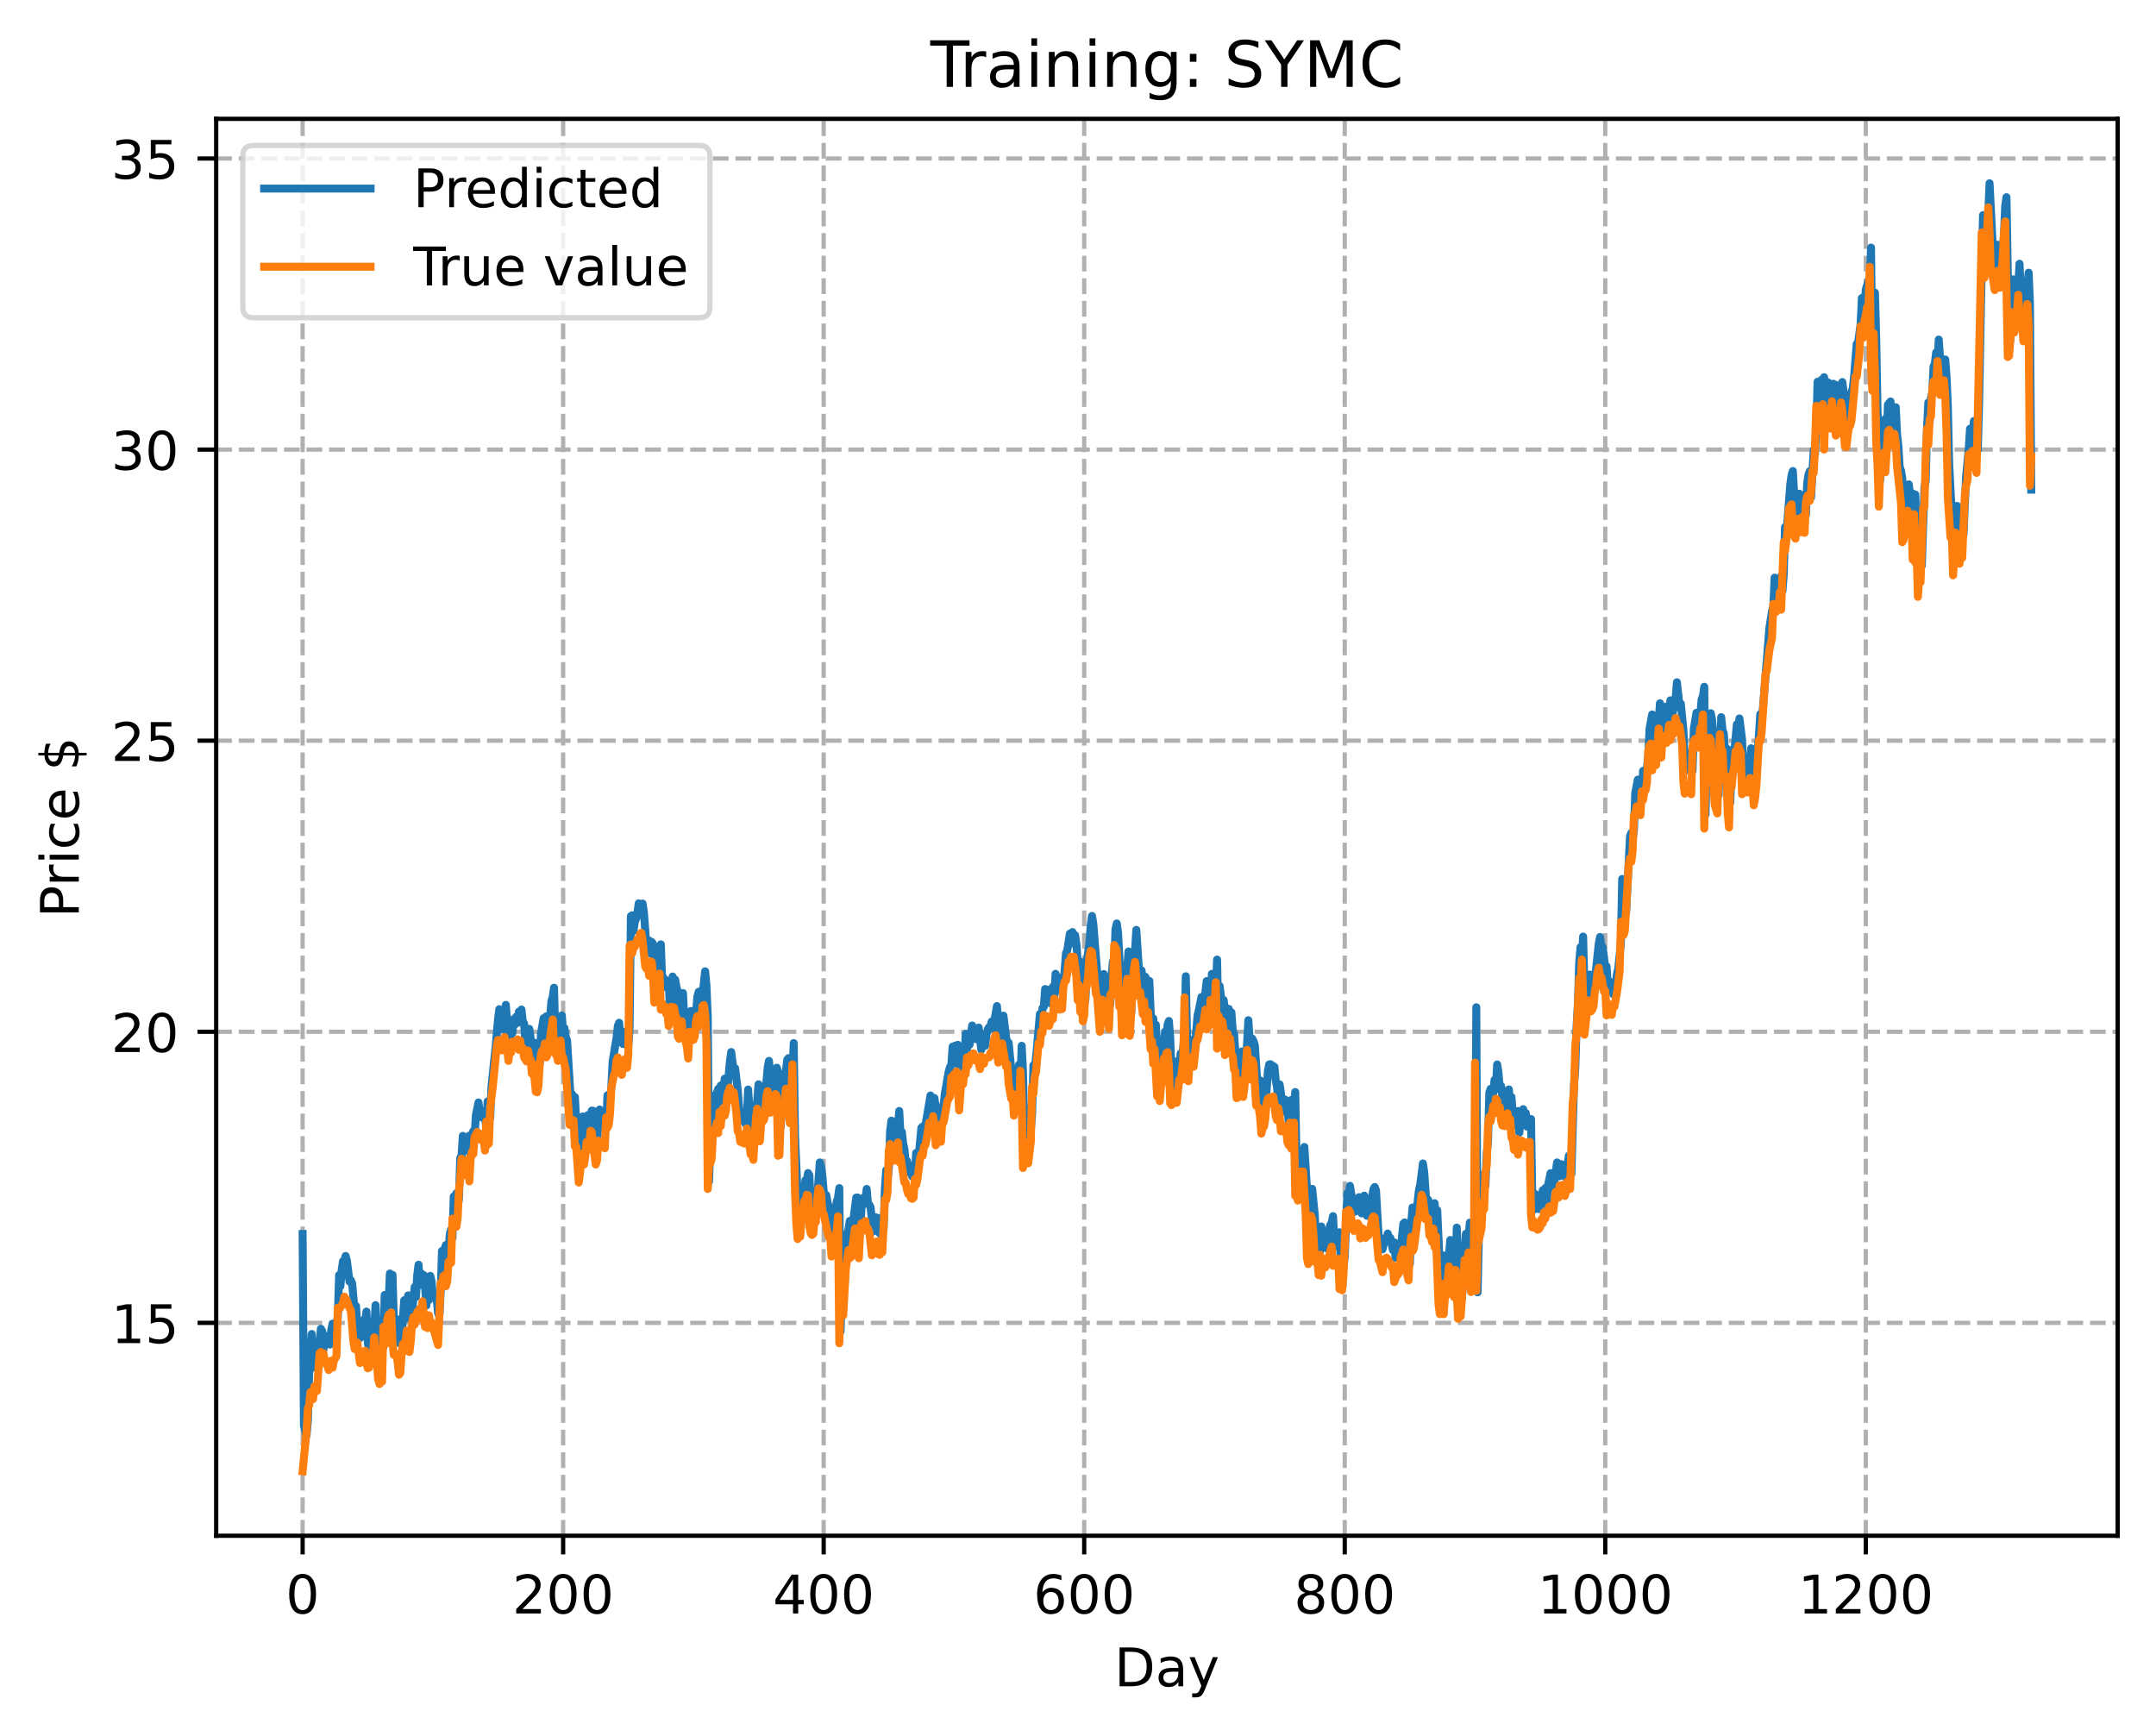 <?xml version="1.0" encoding="utf-8" standalone="no"?>
<!DOCTYPE svg PUBLIC "-//W3C//DTD SVG 1.1//EN"
  "http://www.w3.org/Graphics/SVG/1.1/DTD/svg11.dtd">
<!-- Created with matplotlib (https://matplotlib.org/) -->
<svg height="325.986pt" version="1.1" viewBox="0 0 404.923 325.986" width="404.923pt" xmlns="http://www.w3.org/2000/svg" xmlns:xlink="http://www.w3.org/1999/xlink">
 <defs>
  <style type="text/css">
*{stroke-linecap:butt;stroke-linejoin:round;}
  </style>
 </defs>
 <g id="figure_1">
  <g id="patch_1">
   <path d="M 0 325.986 
L 404.923 325.986 
L 404.923 0 
L 0 0 
z
" style="fill:#ffffff;"/>
  </g>
  <g id="axes_1">
   <g id="patch_2">
    <path d="M 40.603 288.43 
L 397.723 288.43 
L 397.723 22.318 
L 40.603 22.318 
z
" style="fill:#ffffff;"/>
   </g>
   <g id="matplotlib.axis_1">
    <g id="xtick_1">
     <g id="line2d_1">
      <path clip-path="url(#p51ca2f41ba)" d="M 56.836 288.43 
L 56.836 22.318 
" style="fill:none;stroke:#b0b0b0;stroke-dasharray:2.96,1.28;stroke-dashoffset:0;stroke-width:0.8;"/>
     </g>
     <g id="line2d_2">
      <defs>
       <path d="M 0 0 
L 0 3.5 
" id="ma87ca755c6" style="stroke:#000000;stroke-width:0.8;"/>
      </defs>
      <g>
       <use style="stroke:#000000;stroke-width:0.8;" x="56.836" xlink:href="#ma87ca755c6" y="288.43"/>
      </g>
     </g>
     <g id="text_1">
      <!-- 0 -->
      <defs>
       <path d="M 31.781 66.406 
Q 24.172 66.406 20.328 58.906 
Q 16.5 51.422 16.5 36.375 
Q 16.5 21.391 20.328 13.891 
Q 24.172 6.391 31.781 6.391 
Q 39.453 6.391 43.281 13.891 
Q 47.125 21.391 47.125 36.375 
Q 47.125 51.422 43.281 58.906 
Q 39.453 66.406 31.781 66.406 
z
M 31.781 74.219 
Q 44.047 74.219 50.516 64.516 
Q 56.984 54.828 56.984 36.375 
Q 56.984 17.969 50.516 8.266 
Q 44.047 -1.422 31.781 -1.422 
Q 19.531 -1.422 13.062 8.266 
Q 6.594 17.969 6.594 36.375 
Q 6.594 54.828 13.062 64.516 
Q 19.531 74.219 31.781 74.219 
z
" id="DejaVuSans-48"/>
      </defs>
      <g transform="translate(53.655 303.029)scale(0.1 -0.1)">
       <use xlink:href="#DejaVuSans-48"/>
      </g>
     </g>
    </g>
    <g id="xtick_2">
     <g id="line2d_3">
      <path clip-path="url(#p51ca2f41ba)" d="M 105.766 288.43 
L 105.766 22.318 
" style="fill:none;stroke:#b0b0b0;stroke-dasharray:2.96,1.28;stroke-dashoffset:0;stroke-width:0.8;"/>
     </g>
     <g id="line2d_4">
      <g>
       <use style="stroke:#000000;stroke-width:0.8;" x="105.766" xlink:href="#ma87ca755c6" y="288.43"/>
      </g>
     </g>
     <g id="text_2">
      <!-- 200 -->
      <defs>
       <path d="M 19.188 8.297 
L 53.609 8.297 
L 53.609 0 
L 7.328 0 
L 7.328 8.297 
Q 12.938 14.109 22.625 23.891 
Q 32.328 33.688 34.812 36.531 
Q 39.547 41.844 41.422 45.531 
Q 43.312 49.219 43.312 52.781 
Q 43.312 58.594 39.234 62.25 
Q 35.156 65.922 28.609 65.922 
Q 23.969 65.922 18.812 64.312 
Q 13.672 62.703 7.812 59.422 
L 7.812 69.391 
Q 13.766 71.781 18.938 73 
Q 24.125 74.219 28.422 74.219 
Q 39.75 74.219 46.484 68.547 
Q 53.219 62.891 53.219 53.422 
Q 53.219 48.922 51.531 44.891 
Q 49.859 40.875 45.406 35.406 
Q 44.188 33.984 37.641 27.219 
Q 31.109 20.453 19.188 8.297 
z
" id="DejaVuSans-50"/>
      </defs>
      <g transform="translate(96.223 303.029)scale(0.1 -0.1)">
       <use xlink:href="#DejaVuSans-50"/>
       <use x="63.623" xlink:href="#DejaVuSans-48"/>
       <use x="127.246" xlink:href="#DejaVuSans-48"/>
      </g>
     </g>
    </g>
    <g id="xtick_3">
     <g id="line2d_5">
      <path clip-path="url(#p51ca2f41ba)" d="M 154.697 288.43 
L 154.697 22.318 
" style="fill:none;stroke:#b0b0b0;stroke-dasharray:2.96,1.28;stroke-dashoffset:0;stroke-width:0.8;"/>
     </g>
     <g id="line2d_6">
      <g>
       <use style="stroke:#000000;stroke-width:0.8;" x="154.697" xlink:href="#ma87ca755c6" y="288.43"/>
      </g>
     </g>
     <g id="text_3">
      <!-- 400 -->
      <defs>
       <path d="M 37.797 64.312 
L 12.891 25.391 
L 37.797 25.391 
z
M 35.203 72.906 
L 47.609 72.906 
L 47.609 25.391 
L 58.016 25.391 
L 58.016 17.188 
L 47.609 17.188 
L 47.609 0 
L 37.797 0 
L 37.797 17.188 
L 4.891 17.188 
L 4.891 26.703 
z
" id="DejaVuSans-52"/>
      </defs>
      <g transform="translate(145.153 303.029)scale(0.1 -0.1)">
       <use xlink:href="#DejaVuSans-52"/>
       <use x="63.623" xlink:href="#DejaVuSans-48"/>
       <use x="127.246" xlink:href="#DejaVuSans-48"/>
      </g>
     </g>
    </g>
    <g id="xtick_4">
     <g id="line2d_7">
      <path clip-path="url(#p51ca2f41ba)" d="M 203.628 288.43 
L 203.628 22.318 
" style="fill:none;stroke:#b0b0b0;stroke-dasharray:2.96,1.28;stroke-dashoffset:0;stroke-width:0.8;"/>
     </g>
     <g id="line2d_8">
      <g>
       <use style="stroke:#000000;stroke-width:0.8;" x="203.628" xlink:href="#ma87ca755c6" y="288.43"/>
      </g>
     </g>
     <g id="text_4">
      <!-- 600 -->
      <defs>
       <path d="M 33.016 40.375 
Q 26.375 40.375 22.484 35.828 
Q 18.609 31.297 18.609 23.391 
Q 18.609 15.531 22.484 10.953 
Q 26.375 6.391 33.016 6.391 
Q 39.656 6.391 43.531 10.953 
Q 47.406 15.531 47.406 23.391 
Q 47.406 31.297 43.531 35.828 
Q 39.656 40.375 33.016 40.375 
z
M 52.594 71.297 
L 52.594 62.312 
Q 48.875 64.062 45.094 64.984 
Q 41.312 65.922 37.594 65.922 
Q 27.828 65.922 22.672 59.328 
Q 17.531 52.734 16.797 39.406 
Q 19.672 43.656 24.016 45.922 
Q 28.375 48.188 33.594 48.188 
Q 44.578 48.188 50.953 41.516 
Q 57.328 34.859 57.328 23.391 
Q 57.328 12.156 50.688 5.359 
Q 44.047 -1.422 33.016 -1.422 
Q 20.359 -1.422 13.672 8.266 
Q 6.984 17.969 6.984 36.375 
Q 6.984 53.656 15.188 63.938 
Q 23.391 74.219 37.203 74.219 
Q 40.922 74.219 44.703 73.484 
Q 48.484 72.75 52.594 71.297 
z
" id="DejaVuSans-54"/>
      </defs>
      <g transform="translate(194.084 303.029)scale(0.1 -0.1)">
       <use xlink:href="#DejaVuSans-54"/>
       <use x="63.623" xlink:href="#DejaVuSans-48"/>
       <use x="127.246" xlink:href="#DejaVuSans-48"/>
      </g>
     </g>
    </g>
    <g id="xtick_5">
     <g id="line2d_9">
      <path clip-path="url(#p51ca2f41ba)" d="M 252.558 288.43 
L 252.558 22.318 
" style="fill:none;stroke:#b0b0b0;stroke-dasharray:2.96,1.28;stroke-dashoffset:0;stroke-width:0.8;"/>
     </g>
     <g id="line2d_10">
      <g>
       <use style="stroke:#000000;stroke-width:0.8;" x="252.558" xlink:href="#ma87ca755c6" y="288.43"/>
      </g>
     </g>
     <g id="text_5">
      <!-- 800 -->
      <defs>
       <path d="M 31.781 34.625 
Q 24.75 34.625 20.719 30.859 
Q 16.703 27.094 16.703 20.516 
Q 16.703 13.922 20.719 10.156 
Q 24.75 6.391 31.781 6.391 
Q 38.812 6.391 42.859 10.172 
Q 46.922 13.969 46.922 20.516 
Q 46.922 27.094 42.891 30.859 
Q 38.875 34.625 31.781 34.625 
z
M 21.922 38.812 
Q 15.578 40.375 12.031 44.719 
Q 8.5 49.078 8.5 55.328 
Q 8.5 64.062 14.719 69.141 
Q 20.953 74.219 31.781 74.219 
Q 42.672 74.219 48.875 69.141 
Q 55.078 64.062 55.078 55.328 
Q 55.078 49.078 51.531 44.719 
Q 48 40.375 41.703 38.812 
Q 48.828 37.156 52.797 32.312 
Q 56.781 27.484 56.781 20.516 
Q 56.781 9.906 50.312 4.234 
Q 43.844 -1.422 31.781 -1.422 
Q 19.734 -1.422 13.25 4.234 
Q 6.781 9.906 6.781 20.516 
Q 6.781 27.484 10.781 32.312 
Q 14.797 37.156 21.922 38.812 
z
M 18.312 54.391 
Q 18.312 48.734 21.844 45.562 
Q 25.391 42.391 31.781 42.391 
Q 38.141 42.391 41.719 45.562 
Q 45.312 48.734 45.312 54.391 
Q 45.312 60.062 41.719 63.234 
Q 38.141 66.406 31.781 66.406 
Q 25.391 66.406 21.844 63.234 
Q 18.312 60.062 18.312 54.391 
z
" id="DejaVuSans-56"/>
      </defs>
      <g transform="translate(243.015 303.029)scale(0.1 -0.1)">
       <use xlink:href="#DejaVuSans-56"/>
       <use x="63.623" xlink:href="#DejaVuSans-48"/>
       <use x="127.246" xlink:href="#DejaVuSans-48"/>
      </g>
     </g>
    </g>
    <g id="xtick_6">
     <g id="line2d_11">
      <path clip-path="url(#p51ca2f41ba)" d="M 301.489 288.43 
L 301.489 22.318 
" style="fill:none;stroke:#b0b0b0;stroke-dasharray:2.96,1.28;stroke-dashoffset:0;stroke-width:0.8;"/>
     </g>
     <g id="line2d_12">
      <g>
       <use style="stroke:#000000;stroke-width:0.8;" x="301.489" xlink:href="#ma87ca755c6" y="288.43"/>
      </g>
     </g>
     <g id="text_6">
      <!-- 1000 -->
      <defs>
       <path d="M 12.406 8.297 
L 28.516 8.297 
L 28.516 63.922 
L 10.984 60.406 
L 10.984 69.391 
L 28.422 72.906 
L 38.281 72.906 
L 38.281 8.297 
L 54.391 8.297 
L 54.391 0 
L 12.406 0 
z
" id="DejaVuSans-49"/>
      </defs>
      <g transform="translate(288.764 303.029)scale(0.1 -0.1)">
       <use xlink:href="#DejaVuSans-49"/>
       <use x="63.623" xlink:href="#DejaVuSans-48"/>
       <use x="127.246" xlink:href="#DejaVuSans-48"/>
       <use x="190.869" xlink:href="#DejaVuSans-48"/>
      </g>
     </g>
    </g>
    <g id="xtick_7">
     <g id="line2d_13">
      <path clip-path="url(#p51ca2f41ba)" d="M 350.419 288.43 
L 350.419 22.318 
" style="fill:none;stroke:#b0b0b0;stroke-dasharray:2.96,1.28;stroke-dashoffset:0;stroke-width:0.8;"/>
     </g>
     <g id="line2d_14">
      <g>
       <use style="stroke:#000000;stroke-width:0.8;" x="350.419" xlink:href="#ma87ca755c6" y="288.43"/>
      </g>
     </g>
     <g id="text_7">
      <!-- 1200 -->
      <g transform="translate(337.694 303.029)scale(0.1 -0.1)">
       <use xlink:href="#DejaVuSans-49"/>
       <use x="63.623" xlink:href="#DejaVuSans-50"/>
       <use x="127.246" xlink:href="#DejaVuSans-48"/>
       <use x="190.869" xlink:href="#DejaVuSans-48"/>
      </g>
     </g>
    </g>
    <g id="text_8">
     <!-- Day -->
     <defs>
      <path d="M 19.672 64.797 
L 19.672 8.109 
L 31.594 8.109 
Q 46.688 8.109 53.688 14.938 
Q 60.688 21.781 60.688 36.531 
Q 60.688 51.172 53.688 57.984 
Q 46.688 64.797 31.594 64.797 
z
M 9.812 72.906 
L 30.078 72.906 
Q 51.266 72.906 61.172 64.094 
Q 71.094 55.281 71.094 36.531 
Q 71.094 17.672 61.125 8.828 
Q 51.172 0 30.078 0 
L 9.812 0 
z
" id="DejaVuSans-68"/>
      <path d="M 34.281 27.484 
Q 23.391 27.484 19.188 25 
Q 14.984 22.516 14.984 16.5 
Q 14.984 11.719 18.141 8.906 
Q 21.297 6.109 26.703 6.109 
Q 34.188 6.109 38.703 11.406 
Q 43.219 16.703 43.219 25.484 
L 43.219 27.484 
z
M 52.203 31.203 
L 52.203 0 
L 43.219 0 
L 43.219 8.297 
Q 40.141 3.328 35.547 0.953 
Q 30.953 -1.422 24.312 -1.422 
Q 15.922 -1.422 10.953 3.297 
Q 6 8.016 6 15.922 
Q 6 25.141 12.172 29.828 
Q 18.359 34.516 30.609 34.516 
L 43.219 34.516 
L 43.219 35.406 
Q 43.219 41.609 39.141 45 
Q 35.062 48.391 27.688 48.391 
Q 23 48.391 18.547 47.266 
Q 14.109 46.141 10.016 43.891 
L 10.016 52.203 
Q 14.938 54.109 19.578 55.047 
Q 24.219 56 28.609 56 
Q 40.484 56 46.344 49.844 
Q 52.203 43.703 52.203 31.203 
z
" id="DejaVuSans-97"/>
      <path d="M 32.172 -5.078 
Q 28.375 -14.844 24.75 -17.812 
Q 21.141 -20.797 15.094 -20.797 
L 7.906 -20.797 
L 7.906 -13.281 
L 13.188 -13.281 
Q 16.891 -13.281 18.938 -11.516 
Q 21 -9.766 23.484 -3.219 
L 25.094 0.875 
L 2.984 54.688 
L 12.5 54.688 
L 29.594 11.922 
L 46.688 54.688 
L 56.203 54.688 
z
" id="DejaVuSans-121"/>
     </defs>
     <g transform="translate(209.29 316.707)scale(0.1 -0.1)">
      <use xlink:href="#DejaVuSans-68"/>
      <use x="77.002" xlink:href="#DejaVuSans-97"/>
      <use x="138.281" xlink:href="#DejaVuSans-121"/>
     </g>
    </g>
   </g>
   <g id="matplotlib.axis_2">
    <g id="ytick_1">
     <g id="line2d_15">
      <path clip-path="url(#p51ca2f41ba)" d="M 40.603 248.452 
L 397.723 248.452 
" style="fill:none;stroke:#b0b0b0;stroke-dasharray:2.96,1.28;stroke-dashoffset:0;stroke-width:0.8;"/>
     </g>
     <g id="line2d_16">
      <defs>
       <path d="M 0 0 
L -3.5 0 
" id="me82416f459" style="stroke:#000000;stroke-width:0.8;"/>
      </defs>
      <g>
       <use style="stroke:#000000;stroke-width:0.8;" x="40.603" xlink:href="#me82416f459" y="248.452"/>
      </g>
     </g>
     <g id="text_9">
      <!-- 15 -->
      <defs>
       <path d="M 10.797 72.906 
L 49.516 72.906 
L 49.516 64.594 
L 19.828 64.594 
L 19.828 46.734 
Q 21.969 47.469 24.109 47.828 
Q 26.266 48.188 28.422 48.188 
Q 40.625 48.188 47.75 41.5 
Q 54.891 34.812 54.891 23.391 
Q 54.891 11.625 47.562 5.094 
Q 40.234 -1.422 26.906 -1.422 
Q 22.312 -1.422 17.547 -0.641 
Q 12.797 0.141 7.719 1.703 
L 7.719 11.625 
Q 12.109 9.234 16.797 8.062 
Q 21.484 6.891 26.703 6.891 
Q 35.156 6.891 40.078 11.328 
Q 45.016 15.766 45.016 23.391 
Q 45.016 31 40.078 35.438 
Q 35.156 39.891 26.703 39.891 
Q 22.75 39.891 18.812 39.016 
Q 14.891 38.141 10.797 36.281 
z
" id="DejaVuSans-53"/>
      </defs>
      <g transform="translate(20.878 252.251)scale(0.1 -0.1)">
       <use xlink:href="#DejaVuSans-49"/>
       <use x="63.623" xlink:href="#DejaVuSans-53"/>
      </g>
     </g>
    </g>
    <g id="ytick_2">
     <g id="line2d_17">
      <path clip-path="url(#p51ca2f41ba)" d="M 40.603 193.781 
L 397.723 193.781 
" style="fill:none;stroke:#b0b0b0;stroke-dasharray:2.96,1.28;stroke-dashoffset:0;stroke-width:0.8;"/>
     </g>
     <g id="line2d_18">
      <g>
       <use style="stroke:#000000;stroke-width:0.8;" x="40.603" xlink:href="#me82416f459" y="193.781"/>
      </g>
     </g>
     <g id="text_10">
      <!-- 20 -->
      <g transform="translate(20.878 197.581)scale(0.1 -0.1)">
       <use xlink:href="#DejaVuSans-50"/>
       <use x="63.623" xlink:href="#DejaVuSans-48"/>
      </g>
     </g>
    </g>
    <g id="ytick_3">
     <g id="line2d_19">
      <path clip-path="url(#p51ca2f41ba)" d="M 40.603 139.111 
L 397.723 139.111 
" style="fill:none;stroke:#b0b0b0;stroke-dasharray:2.96,1.28;stroke-dashoffset:0;stroke-width:0.8;"/>
     </g>
     <g id="line2d_20">
      <g>
       <use style="stroke:#000000;stroke-width:0.8;" x="40.603" xlink:href="#me82416f459" y="139.111"/>
      </g>
     </g>
     <g id="text_11">
      <!-- 25 -->
      <g transform="translate(20.878 142.91)scale(0.1 -0.1)">
       <use xlink:href="#DejaVuSans-50"/>
       <use x="63.623" xlink:href="#DejaVuSans-53"/>
      </g>
     </g>
    </g>
    <g id="ytick_4">
     <g id="line2d_21">
      <path clip-path="url(#p51ca2f41ba)" d="M 40.603 84.44 
L 397.723 84.44 
" style="fill:none;stroke:#b0b0b0;stroke-dasharray:2.96,1.28;stroke-dashoffset:0;stroke-width:0.8;"/>
     </g>
     <g id="line2d_22">
      <g>
       <use style="stroke:#000000;stroke-width:0.8;" x="40.603" xlink:href="#me82416f459" y="84.44"/>
      </g>
     </g>
     <g id="text_12">
      <!-- 30 -->
      <defs>
       <path d="M 40.578 39.312 
Q 47.656 37.797 51.625 33 
Q 55.609 28.219 55.609 21.188 
Q 55.609 10.406 48.188 4.484 
Q 40.766 -1.422 27.094 -1.422 
Q 22.516 -1.422 17.656 -0.516 
Q 12.797 0.391 7.625 2.203 
L 7.625 11.719 
Q 11.719 9.328 16.594 8.109 
Q 21.484 6.891 26.812 6.891 
Q 36.078 6.891 40.938 10.547 
Q 45.797 14.203 45.797 21.188 
Q 45.797 27.641 41.281 31.266 
Q 36.766 34.906 28.719 34.906 
L 20.219 34.906 
L 20.219 43.016 
L 29.109 43.016 
Q 36.375 43.016 40.234 45.922 
Q 44.094 48.828 44.094 54.297 
Q 44.094 59.906 40.109 62.906 
Q 36.141 65.922 28.719 65.922 
Q 24.656 65.922 20.016 65.031 
Q 15.375 64.156 9.812 62.312 
L 9.812 71.094 
Q 15.438 72.656 20.344 73.438 
Q 25.25 74.219 29.594 74.219 
Q 40.828 74.219 47.359 69.109 
Q 53.906 64.016 53.906 55.328 
Q 53.906 49.266 50.438 45.094 
Q 46.969 40.922 40.578 39.312 
z
" id="DejaVuSans-51"/>
      </defs>
      <g transform="translate(20.878 88.239)scale(0.1 -0.1)">
       <use xlink:href="#DejaVuSans-51"/>
       <use x="63.623" xlink:href="#DejaVuSans-48"/>
      </g>
     </g>
    </g>
    <g id="ytick_5">
     <g id="line2d_23">
      <path clip-path="url(#p51ca2f41ba)" d="M 40.603 29.77 
L 397.723 29.77 
" style="fill:none;stroke:#b0b0b0;stroke-dasharray:2.96,1.28;stroke-dashoffset:0;stroke-width:0.8;"/>
     </g>
     <g id="line2d_24">
      <g>
       <use style="stroke:#000000;stroke-width:0.8;" x="40.603" xlink:href="#me82416f459" y="29.77"/>
      </g>
     </g>
     <g id="text_13">
      <!-- 35 -->
      <g transform="translate(20.878 33.569)scale(0.1 -0.1)">
       <use xlink:href="#DejaVuSans-51"/>
       <use x="63.623" xlink:href="#DejaVuSans-53"/>
      </g>
     </g>
    </g>
    <g id="text_14">
     <!-- Price $ -->
     <defs>
      <path d="M 19.672 64.797 
L 19.672 37.406 
L 32.078 37.406 
Q 38.969 37.406 42.719 40.969 
Q 46.484 44.531 46.484 51.125 
Q 46.484 57.672 42.719 61.234 
Q 38.969 64.797 32.078 64.797 
z
M 9.812 72.906 
L 32.078 72.906 
Q 44.344 72.906 50.609 67.359 
Q 56.891 61.812 56.891 51.125 
Q 56.891 40.328 50.609 34.812 
Q 44.344 29.297 32.078 29.297 
L 19.672 29.297 
L 19.672 0 
L 9.812 0 
z
" id="DejaVuSans-80"/>
      <path d="M 41.109 46.297 
Q 39.594 47.172 37.812 47.578 
Q 36.031 48 33.891 48 
Q 26.266 48 22.188 43.047 
Q 18.109 38.094 18.109 28.812 
L 18.109 0 
L 9.078 0 
L 9.078 54.688 
L 18.109 54.688 
L 18.109 46.188 
Q 20.953 51.172 25.484 53.578 
Q 30.031 56 36.531 56 
Q 37.453 56 38.578 55.875 
Q 39.703 55.766 41.062 55.516 
z
" id="DejaVuSans-114"/>
      <path d="M 9.422 54.688 
L 18.406 54.688 
L 18.406 0 
L 9.422 0 
z
M 9.422 75.984 
L 18.406 75.984 
L 18.406 64.594 
L 9.422 64.594 
z
" id="DejaVuSans-105"/>
      <path d="M 48.781 52.594 
L 48.781 44.188 
Q 44.969 46.297 41.141 47.344 
Q 37.312 48.391 33.406 48.391 
Q 24.656 48.391 19.812 42.844 
Q 14.984 37.312 14.984 27.297 
Q 14.984 17.281 19.812 11.734 
Q 24.656 6.203 33.406 6.203 
Q 37.312 6.203 41.141 7.25 
Q 44.969 8.297 48.781 10.406 
L 48.781 2.094 
Q 45.016 0.344 40.984 -0.531 
Q 36.969 -1.422 32.422 -1.422 
Q 20.062 -1.422 12.781 6.344 
Q 5.516 14.109 5.516 27.297 
Q 5.516 40.672 12.859 48.328 
Q 20.219 56 33.016 56 
Q 37.156 56 41.109 55.141 
Q 45.062 54.297 48.781 52.594 
z
" id="DejaVuSans-99"/>
      <path d="M 56.203 29.594 
L 56.203 25.203 
L 14.891 25.203 
Q 15.484 15.922 20.484 11.062 
Q 25.484 6.203 34.422 6.203 
Q 39.594 6.203 44.453 7.469 
Q 49.312 8.734 54.109 11.281 
L 54.109 2.781 
Q 49.266 0.734 44.188 -0.344 
Q 39.109 -1.422 33.891 -1.422 
Q 20.797 -1.422 13.156 6.188 
Q 5.516 13.812 5.516 26.812 
Q 5.516 40.234 12.766 48.109 
Q 20.016 56 32.328 56 
Q 43.359 56 49.781 48.891 
Q 56.203 41.797 56.203 29.594 
z
M 47.219 32.234 
Q 47.125 39.594 43.094 43.984 
Q 39.062 48.391 32.422 48.391 
Q 24.906 48.391 20.391 44.141 
Q 15.875 39.891 15.188 32.172 
z
" id="DejaVuSans-101"/>
      <path id="DejaVuSans-32"/>
      <path d="M 33.797 -14.703 
L 28.906 -14.703 
L 28.859 0 
Q 23.734 0.094 18.609 1.188 
Q 13.484 2.297 8.297 4.5 
L 8.297 13.281 
Q 13.281 10.156 18.375 8.562 
Q 23.484 6.984 28.906 6.938 
L 28.906 29.203 
Q 18.109 30.953 13.203 35.156 
Q 8.297 39.359 8.297 46.688 
Q 8.297 54.641 13.625 59.219 
Q 18.953 63.812 28.906 64.5 
L 28.906 75.984 
L 33.797 75.984 
L 33.797 64.656 
Q 38.328 64.453 42.578 63.688 
Q 46.828 62.938 50.875 61.625 
L 50.875 53.078 
Q 46.828 55.125 42.547 56.25 
Q 38.281 57.375 33.797 57.562 
L 33.797 36.719 
Q 44.875 35.016 50.094 30.609 
Q 55.328 26.219 55.328 18.609 
Q 55.328 10.359 49.781 5.594 
Q 44.234 0.828 33.797 0.094 
z
M 28.906 37.594 
L 28.906 57.625 
Q 23.25 56.984 20.266 54.391 
Q 17.281 51.812 17.281 47.516 
Q 17.281 43.312 20.031 40.969 
Q 22.797 38.625 28.906 37.594 
z
M 33.797 28.219 
L 33.797 7.078 
Q 39.984 7.906 43.141 10.594 
Q 46.297 13.281 46.297 17.672 
Q 46.297 21.969 43.281 24.5 
Q 40.281 27.047 33.797 28.219 
z
" id="DejaVuSans-36"/>
     </defs>
     <g transform="translate(14.798 172.342)rotate(-90)scale(0.1 -0.1)">
      <use xlink:href="#DejaVuSans-80"/>
      <use x="58.553" xlink:href="#DejaVuSans-114"/>
      <use x="99.666" xlink:href="#DejaVuSans-105"/>
      <use x="127.449" xlink:href="#DejaVuSans-99"/>
      <use x="182.43" xlink:href="#DejaVuSans-101"/>
      <use x="243.953" xlink:href="#DejaVuSans-32"/>
      <use x="275.74" xlink:href="#DejaVuSans-36"/>
     </g>
    </g>
   </g>
   <g id="line2d_25">
    <path clip-path="url(#p51ca2f41ba)" d="M 56.836 231.754 
L 57.081 267.804 
L 57.57 269.621 
L 57.814 266.845 
L 58.059 258.106 
L 58.548 250.541 
L 59.038 256.828 
L 59.282 255.131 
L 59.527 254.363 
L 59.772 256.064 
L 60.261 249.562 
L 60.506 249.992 
L 60.75 253.511 
L 60.995 250.829 
L 61.484 251.593 
L 61.729 252.222 
L 61.974 252.525 
L 62.218 249.823 
L 62.463 248.608 
L 62.708 251.828 
L 63.197 248.213 
L 63.441 247.589 
L 63.686 239.475 
L 63.931 241.585 
L 64.175 238.512 
L 64.42 236.872 
L 64.665 236.809 
L 64.909 235.888 
L 65.154 236.771 
L 65.643 240.715 
L 65.888 240.442 
L 66.133 241.002 
L 66.622 246.396 
L 66.867 245.281 
L 67.111 249.349 
L 67.356 249.124 
L 67.601 251.314 
L 67.845 250.993 
L 68.09 248.241 
L 68.335 247.871 
L 68.579 248.162 
L 68.824 246.334 
L 69.069 252 
L 69.313 253.727 
L 69.558 252.172 
L 69.802 248.499 
L 70.047 252.046 
L 70.292 249.444 
L 70.536 245.121 
L 70.781 250.544 
L 71.026 251.195 
L 71.27 253.205 
L 71.515 253.612 
L 72.004 253.032 
L 72.249 243.213 
L 72.494 245.71 
L 72.738 249.885 
L 73.228 239.18 
L 73.472 241.611 
L 73.717 239.435 
L 73.962 247.949 
L 74.206 248.483 
L 74.451 247.735 
L 74.696 248.913 
L 74.94 252.232 
L 75.429 250.843 
L 75.919 244.206 
L 76.163 247.708 
L 76.653 243.288 
L 76.897 245.963 
L 77.142 247.109 
L 77.387 246.428 
L 77.876 241.703 
L 78.121 243.614 
L 78.365 239.434 
L 78.61 237.531 
L 78.855 241.304 
L 79.099 239.165 
L 79.344 240.39 
L 79.589 239.489 
L 79.833 241.671 
L 80.078 245.196 
L 80.323 242.505 
L 80.567 244.154 
L 80.812 239.624 
L 81.056 240.683 
L 81.301 243.688 
L 81.79 243.869 
L 82.035 244.199 
L 82.28 246.666 
L 82.524 247.158 
L 82.769 242.41 
L 83.014 234.939 
L 83.258 236.984 
L 83.503 234.528 
L 83.748 233.834 
L 83.992 236.837 
L 84.237 235.175 
L 84.482 231.708 
L 84.726 230.925 
L 84.971 232.509 
L 85.216 224.699 
L 85.46 226.721 
L 85.705 224.117 
L 85.95 226.768 
L 86.194 225.128 
L 86.439 217.458 
L 86.684 217.096 
L 86.928 213.334 
L 87.173 215.596 
L 87.417 215.265 
L 87.662 214.1 
L 87.907 216.17 
L 88.151 213.28 
L 88.396 217.445 
L 88.641 213.132 
L 88.885 212.447 
L 89.13 213.515 
L 89.375 209.431 
L 89.864 207.061 
L 90.109 208.973 
L 90.353 208.573 
L 90.598 209.92 
L 90.843 209.493 
L 91.087 209.389 
L 91.332 212.194 
L 91.577 206.865 
L 91.821 209.968 
L 92.066 209.904 
L 92.311 204.08 
L 92.8 199.296 
L 93.044 197.117 
L 93.534 191.469 
L 93.778 189.539 
L 94.512 193.301 
L 94.757 192.153 
L 95.002 188.728 
L 95.246 192.064 
L 95.491 193.393 
L 95.736 195.709 
L 95.98 192.703 
L 96.225 194.059 
L 96.47 191.409 
L 96.714 192.404 
L 96.959 190.946 
L 97.204 192.104 
L 97.448 190.017 
L 97.693 191.813 
L 97.938 189.605 
L 98.182 191.886 
L 98.427 192.192 
L 98.672 195.627 
L 99.161 196.192 
L 99.405 193.233 
L 100.139 198.273 
L 100.384 195.839 
L 100.629 199.697 
L 100.873 201.352 
L 101.118 202.009 
L 101.363 199.694 
L 101.607 194.086 
L 102.097 191.24 
L 102.341 192.696 
L 102.586 190.894 
L 102.831 197.905 
L 103.32 191.098 
L 103.565 188.015 
L 103.809 187.211 
L 104.054 185.509 
L 104.299 195.222 
L 104.543 194.81 
L 104.788 194.985 
L 105.032 196.285 
L 105.277 192.231 
L 105.522 190.71 
L 105.766 194.257 
L 106.011 193.086 
L 106.256 194.766 
L 106.5 195.362 
L 107.234 207.222 
L 107.479 205.541 
L 107.724 206.899 
L 107.968 206.04 
L 108.213 210.384 
L 108.458 210.405 
L 108.702 217.157 
L 109.192 214.424 
L 109.436 209.695 
L 109.681 210.25 
L 109.926 213.214 
L 110.415 209.426 
L 110.904 211.802 
L 111.149 208.588 
L 111.393 208.618 
L 111.638 211.777 
L 112.127 214.25 
L 112.617 208.385 
L 113.106 210.936 
L 113.351 210.875 
L 113.595 210.568 
L 113.84 211.814 
L 114.085 205.713 
L 114.329 207.271 
L 114.574 206.615 
L 114.819 204.086 
L 115.063 199.335 
L 115.553 196.357 
L 115.797 194.955 
L 116.042 192.662 
L 116.287 192.087 
L 116.531 195.749 
L 116.776 195.656 
L 117.02 196.087 
L 117.51 193.754 
L 117.754 193.749 
L 117.999 196.581 
L 118.244 192.989 
L 118.488 172.057 
L 118.733 171.9 
L 118.978 174.833 
L 119.222 173.142 
L 119.467 172.522 
L 119.712 171.516 
L 119.956 169.663 
L 120.201 170.532 
L 120.69 169.702 
L 120.935 171.384 
L 121.424 177.87 
L 121.669 178.257 
L 121.914 176.649 
L 122.158 179.078 
L 122.403 176.91 
L 122.648 177.284 
L 122.892 179.049 
L 123.137 183.801 
L 123.381 182.066 
L 123.626 178.365 
L 123.871 182.204 
L 124.115 177.359 
L 124.36 184.347 
L 124.605 183.601 
L 124.849 185.37 
L 125.094 184.122 
L 125.339 185.358 
L 125.583 184.316 
L 125.828 189.525 
L 126.073 187.292 
L 126.317 183.406 
L 126.562 185.216 
L 126.807 183.981 
L 127.051 185.435 
L 127.296 186.215 
L 127.541 190.031 
L 127.785 191.252 
L 128.03 189.494 
L 128.275 186.509 
L 128.519 191.672 
L 128.764 190.864 
L 129.008 192.444 
L 129.253 192.993 
L 129.498 195.061 
L 129.742 189.88 
L 130.232 191.741 
L 130.476 191.815 
L 130.721 190.434 
L 130.966 187.226 
L 131.21 186.282 
L 131.455 188.84 
L 131.7 186.05 
L 131.944 186.946 
L 132.434 182.422 
L 132.678 185.075 
L 132.923 190.89 
L 133.168 221.919 
L 133.412 214.821 
L 133.902 210.777 
L 134.146 205.734 
L 134.391 206.071 
L 134.88 204.506 
L 135.125 207.726 
L 135.369 203.874 
L 135.614 206.213 
L 136.103 202.59 
L 136.348 207.558 
L 137.082 199.417 
L 137.327 197.582 
L 137.816 201.408 
L 138.061 200.634 
L 138.55 204.648 
L 138.795 207.925 
L 139.039 209.685 
L 139.284 210.428 
L 139.529 209.997 
L 139.773 210.122 
L 140.018 211.074 
L 140.263 209.825 
L 140.507 204.634 
L 140.752 208.392 
L 141.241 212.4 
L 141.486 211.059 
L 141.73 212.477 
L 142.464 203.65 
L 142.709 205.566 
L 142.954 209.516 
L 143.198 206.605 
L 143.688 204.122 
L 143.932 203.518 
L 144.177 200.485 
L 144.422 199.248 
L 144.911 204.411 
L 145.156 204.03 
L 145.4 201.198 
L 145.645 202.555 
L 145.89 200.527 
L 146.134 201.349 
L 146.379 212.414 
L 146.624 211.581 
L 147.113 203.298 
L 147.357 201.749 
L 147.602 201.221 
L 147.847 199.035 
L 148.091 198.737 
L 148.581 205.38 
L 148.825 202.194 
L 149.07 195.906 
L 149.315 213.242 
L 149.804 224.452 
L 150.049 227.082 
L 150.293 226.544 
L 150.538 227.951 
L 150.783 224.04 
L 151.027 224.665 
L 151.272 221.661 
L 151.517 221.692 
L 151.761 220.314 
L 152.006 220.715 
L 152.251 226.081 
L 152.495 227.639 
L 152.74 228.429 
L 152.984 227.383 
L 153.229 224.11 
L 153.474 225.126 
L 153.963 218.324 
L 154.208 219.106 
L 154.452 220.89 
L 154.697 223.717 
L 154.942 225.022 
L 155.186 224.449 
L 155.431 225.883 
L 155.676 226.61 
L 155.92 227.888 
L 156.165 227.978 
L 156.41 230.967 
L 156.654 229.778 
L 157.144 225.67 
L 157.388 224.998 
L 157.633 223.14 
L 157.878 250.056 
L 158.122 240.543 
L 158.367 239.523 
L 158.612 241.564 
L 159.101 231.843 
L 159.345 231.01 
L 159.59 229.304 
L 159.835 230.788 
L 160.079 230.551 
L 160.813 224.928 
L 161.058 224.909 
L 161.547 231.635 
L 161.792 226.883 
L 162.037 225.029 
L 162.281 225.74 
L 162.526 225.382 
L 162.771 223.3 
L 163.015 226.167 
L 163.26 226.242 
L 163.505 226.743 
L 163.994 231.284 
L 164.483 228.619 
L 164.728 230.625 
L 164.972 228.765 
L 165.217 231.64 
L 165.462 231.824 
L 165.706 230.357 
L 165.951 230.895 
L 166.196 223.236 
L 166.44 219.773 
L 166.685 221.734 
L 166.93 219.389 
L 167.174 212.452 
L 167.419 210.47 
L 167.664 211.578 
L 167.908 214.322 
L 168.398 212.134 
L 168.642 211.728 
L 168.887 208.657 
L 169.132 213.24 
L 169.376 212.588 
L 169.621 214.734 
L 169.866 215.859 
L 170.11 218.715 
L 170.355 218.044 
L 170.844 220.225 
L 171.089 219.615 
L 171.333 220.984 
L 171.578 221.111 
L 171.823 220.575 
L 172.067 216.536 
L 172.312 218.398 
L 172.557 217.015 
L 173.046 211.806 
L 173.291 211.591 
L 173.535 212.726 
L 174.025 210.065 
L 174.759 205.748 
L 175.003 207.937 
L 175.248 208.873 
L 175.493 206.22 
L 175.737 207.912 
L 175.982 210.833 
L 176.227 208.879 
L 176.471 207.957 
L 176.716 209.552 
L 176.96 209.96 
L 177.45 205.42 
L 178.184 201.21 
L 178.428 200.382 
L 178.673 200.074 
L 178.918 196.563 
L 179.162 198.433 
L 179.407 196.377 
L 179.652 198.561 
L 179.896 196.231 
L 180.386 203.851 
L 180.63 201.344 
L 180.875 197.601 
L 181.12 200.553 
L 181.364 194.17 
L 181.609 197.119 
L 181.854 194.144 
L 182.098 196.205 
L 182.588 192.602 
L 182.832 194.649 
L 183.077 193.452 
L 183.321 195.174 
L 183.811 192.996 
L 184.3 197.17 
L 184.545 194.339 
L 185.034 196.409 
L 185.279 194.272 
L 185.523 193.314 
L 185.768 192.899 
L 186.013 192.861 
L 186.257 191.851 
L 186.502 193.177 
L 187.236 188.96 
L 187.481 191.772 
L 187.725 196.604 
L 187.97 195.204 
L 188.215 191.761 
L 188.459 190.757 
L 188.948 194.726 
L 189.193 196.492 
L 189.438 195.83 
L 189.927 200.886 
L 190.172 203.23 
L 190.416 201.138 
L 190.661 204.711 
L 190.906 202.522 
L 191.395 199.953 
L 191.64 203.466 
L 191.884 196.408 
L 192.129 201.195 
L 192.374 212.681 
L 192.618 212.146 
L 192.863 208.237 
L 193.108 213.384 
L 193.352 215.415 
L 193.842 209.2 
L 194.086 200.076 
L 194.331 201.229 
L 194.82 195.963 
L 195.309 190.438 
L 195.554 192.001 
L 195.799 189.332 
L 196.043 189.077 
L 196.288 185.76 
L 196.533 187.856 
L 196.777 185.892 
L 197.022 187.956 
L 197.267 188.429 
L 197.511 187.242 
L 197.756 185.32 
L 198.001 187.319 
L 198.245 182.89 
L 198.49 185.108 
L 198.735 183.529 
L 199.224 186.076 
L 199.469 185.85 
L 199.713 185.255 
L 200.203 179.006 
L 200.447 178.487 
L 200.936 175.338 
L 201.181 176.559 
L 201.426 175.055 
L 201.67 177.263 
L 201.915 175.632 
L 202.16 177.305 
L 202.649 184.104 
L 202.894 180.632 
L 203.138 186.034 
L 203.383 184.69 
L 203.628 188.731 
L 203.872 187.54 
L 204.117 180.633 
L 204.606 177.105 
L 204.851 173.764 
L 205.096 172.03 
L 205.34 173.567 
L 206.074 182.83 
L 206.319 183.428 
L 206.808 189.045 
L 207.053 187.31 
L 207.297 182.936 
L 207.542 185.686 
L 207.787 186.477 
L 208.031 184.496 
L 208.521 188.639 
L 208.765 183.402 
L 209.01 180.592 
L 209.255 182.322 
L 209.499 174.525 
L 209.744 173.433 
L 209.989 175.213 
L 210.478 184.719 
L 210.723 183.176 
L 210.967 189.51 
L 211.212 188.387 
L 211.457 183.338 
L 211.701 181.857 
L 211.946 178.698 
L 212.191 188.619 
L 212.435 190.394 
L 213.414 174.646 
L 213.903 182.149 
L 214.148 184.079 
L 214.392 182.248 
L 214.637 183.972 
L 214.882 186.961 
L 215.126 183.456 
L 215.371 186.571 
L 215.616 185.926 
L 215.86 184.223 
L 216.105 189.985 
L 216.35 192.495 
L 216.594 191.274 
L 216.839 195.166 
L 217.084 192.469 
L 217.573 201.124 
L 217.818 198.515 
L 218.062 202.033 
L 218.307 198.783 
L 218.551 197.496 
L 218.796 193.763 
L 219.041 196.223 
L 219.285 192.419 
L 219.53 191.756 
L 219.775 194.81 
L 220.019 201.413 
L 220.264 203.946 
L 220.509 202.363 
L 220.753 199.366 
L 220.998 202.422 
L 221.243 204.046 
L 221.487 201.571 
L 221.732 197.858 
L 221.977 198.411 
L 222.221 196.85 
L 222.466 194.025 
L 222.711 183.355 
L 222.955 195.776 
L 223.2 198.375 
L 223.445 199.173 
L 223.689 195.295 
L 224.179 195.472 
L 224.423 196.643 
L 224.912 190.71 
L 225.157 189.723 
L 225.646 187.247 
L 225.891 189.097 
L 226.136 188.641 
L 226.625 184.257 
L 226.87 188.241 
L 227.359 187.536 
L 227.604 182.908 
L 228.093 188.016 
L 228.338 186.246 
L 228.582 180.222 
L 228.827 192.043 
L 229.072 185.191 
L 229.316 187.243 
L 229.561 188.047 
L 229.806 187.81 
L 230.05 189.405 
L 230.295 194.002 
L 230.539 190.945 
L 230.784 189.485 
L 231.029 191.989 
L 231.273 190.132 
L 231.518 193.525 
L 231.763 194.15 
L 232.007 197.439 
L 232.252 197.936 
L 232.497 201.937 
L 232.741 201.746 
L 232.986 197.745 
L 233.231 197.483 
L 233.72 202.562 
L 233.965 200.746 
L 234.454 191.609 
L 234.943 198.915 
L 235.188 195.059 
L 235.433 195.549 
L 235.677 196.323 
L 236.167 203.826 
L 236.411 203.777 
L 236.656 202.904 
L 237.145 209.32 
L 237.39 208.52 
L 237.879 204.885 
L 238.124 201.191 
L 238.368 199.915 
L 238.613 199.879 
L 238.858 200.632 
L 239.102 200.206 
L 239.347 200.359 
L 239.592 202.828 
L 239.836 204.125 
L 240.081 206.749 
L 240.326 203.654 
L 240.57 205.263 
L 240.815 208.776 
L 241.06 207.171 
L 241.304 206.494 
L 241.549 208.368 
L 241.794 208.397 
L 242.038 210.717 
L 242.283 211.776 
L 242.527 206.592 
L 242.772 211.007 
L 243.261 205.096 
L 243.506 218.413 
L 243.751 219.363 
L 243.995 221.242 
L 244.485 216.12 
L 244.729 217.858 
L 244.974 215.42 
L 245.463 223.252 
L 245.708 234.246 
L 245.953 232.677 
L 246.197 226.417 
L 246.442 223.281 
L 246.931 228.199 
L 247.176 233.567 
L 247.421 232.464 
L 247.665 230.782 
L 247.91 235.05 
L 248.155 230.352 
L 248.399 234.071 
L 248.644 231.508 
L 249.133 234.435 
L 249.622 230.919 
L 249.867 230.004 
L 250.112 229.691 
L 250.356 228.406 
L 250.601 232.996 
L 250.846 232.134 
L 251.09 234.037 
L 251.335 232.068 
L 251.58 231.437 
L 251.824 236.895 
L 252.069 236.074 
L 252.314 238.166 
L 252.558 235.939 
L 253.048 224.107 
L 253.292 224.641 
L 253.537 222.718 
L 254.271 227.266 
L 254.515 227.56 
L 254.76 226.143 
L 255.005 225.723 
L 255.249 224.842 
L 255.494 226.072 
L 255.739 227.884 
L 255.983 225.456 
L 256.228 224.555 
L 256.717 228.335 
L 256.962 226.659 
L 257.207 227.889 
L 257.941 223.36 
L 258.185 222.931 
L 258.43 223.567 
L 258.919 232.214 
L 259.409 233.681 
L 259.653 234.639 
L 260.143 232.511 
L 260.387 233.016 
L 260.632 231.675 
L 260.876 232.469 
L 261.121 232.494 
L 261.61 234.797 
L 261.855 233.333 
L 262.1 236.219 
L 262.589 233.614 
L 262.834 235.281 
L 263.078 234.54 
L 263.568 229.825 
L 263.812 229.585 
L 264.057 231.838 
L 264.302 232.935 
L 264.546 236.899 
L 264.791 237.365 
L 265.036 229.965 
L 265.28 226.782 
L 265.525 230.371 
L 265.77 229.779 
L 266.503 223.487 
L 266.748 222.412 
L 267.237 218.513 
L 267.482 220.132 
L 267.971 227.135 
L 268.216 225.312 
L 268.461 226.101 
L 268.705 229.089 
L 268.95 227.78 
L 269.195 229.524 
L 269.439 225.982 
L 269.684 229.033 
L 269.929 227.289 
L 270.418 238.16 
L 270.663 243.333 
L 270.907 240.83 
L 271.152 235.793 
L 271.397 241.58 
L 271.641 238.436 
L 271.886 239.02 
L 272.375 232.89 
L 272.62 234.747 
L 272.864 238.749 
L 273.109 238.497 
L 273.354 240.03 
L 273.598 230.562 
L 274.088 243.644 
L 274.332 241.557 
L 274.577 243.799 
L 275.311 231.721 
L 275.556 234.151 
L 275.8 232.682 
L 276.045 229.633 
L 276.534 238.543 
L 276.779 235.693 
L 277.024 236.748 
L 277.268 189.18 
L 277.513 242.719 
L 277.758 231.726 
L 278.002 228.499 
L 278.247 227.5 
L 278.491 225.584 
L 278.736 220.483 
L 278.981 222.725 
L 279.225 216.707 
L 279.47 214.205 
L 279.715 205.18 
L 279.959 204.503 
L 280.204 206.884 
L 280.449 205.316 
L 280.693 202.815 
L 280.938 204.573 
L 281.183 199.916 
L 281.427 201.388 
L 281.672 204.388 
L 281.917 203.952 
L 282.406 208.148 
L 282.651 208.193 
L 283.14 206.826 
L 283.385 204.61 
L 283.629 207.683 
L 283.874 206.039 
L 284.118 209.469 
L 284.363 209.83 
L 284.608 211.437 
L 284.852 211.468 
L 285.097 208.659 
L 285.342 212.76 
L 285.586 210.415 
L 286.076 208.314 
L 286.32 209.803 
L 286.565 209.046 
L 286.81 211.596 
L 287.054 210.288 
L 287.299 211.075 
L 287.544 210.169 
L 287.788 225.777 
L 288.033 227.226 
L 288.278 224.207 
L 288.522 226.721 
L 288.767 226.174 
L 289.012 227.077 
L 289.501 224.917 
L 289.746 223.536 
L 289.99 225.037 
L 290.235 223.12 
L 290.479 226.358 
L 290.724 222.653 
L 291.213 220.332 
L 291.458 223.053 
L 291.703 222.126 
L 291.947 221.836 
L 292.437 218.321 
L 292.681 220.087 
L 292.926 220.908 
L 293.171 218.637 
L 293.415 219.577 
L 293.66 218.772 
L 293.905 220.769 
L 294.149 221.247 
L 294.639 217.068 
L 295.128 220.46 
L 295.617 203.912 
L 295.862 200.505 
L 296.106 192.662 
L 296.351 188.526 
L 296.596 180.762 
L 296.84 177.887 
L 297.085 180.399 
L 297.33 175.902 
L 297.574 185.86 
L 297.819 190.661 
L 298.553 183.043 
L 299.042 186.536 
L 299.287 186.469 
L 300.266 177.227 
L 300.51 175.975 
L 300.755 177.727 
L 301 177.876 
L 301.489 181.721 
L 301.734 181.491 
L 301.978 185.162 
L 302.223 184.268 
L 302.467 186.155 
L 302.712 185.2 
L 302.957 186.712 
L 303.201 184.595 
L 303.446 185.223 
L 303.691 182.924 
L 303.935 181.875 
L 304.425 177.055 
L 304.669 165.088 
L 305.159 171.474 
L 305.403 171.391 
L 306.137 157.079 
L 306.382 156.415 
L 306.627 157.58 
L 306.871 155.941 
L 307.116 148.983 
L 307.605 146.425 
L 307.85 148.693 
L 308.339 150.113 
L 308.584 144.783 
L 308.828 147.287 
L 309.073 145.124 
L 309.318 144.232 
L 309.562 141.896 
L 309.807 136.846 
L 310.296 134.183 
L 310.541 139.918 
L 310.786 137.463 
L 311.275 138.617 
L 311.764 132.076 
L 312.009 135.884 
L 312.254 137.715 
L 312.498 134.162 
L 312.743 132.738 
L 313.232 136.183 
L 313.722 131.529 
L 313.966 134.822 
L 314.455 132.352 
L 314.7 131.256 
L 314.945 128.141 
L 315.434 132.592 
L 315.679 132.16 
L 316.168 137.168 
L 316.413 143.193 
L 316.657 144.673 
L 317.147 141.432 
L 317.391 142.284 
L 317.881 144.792 
L 318.125 136.873 
L 318.615 133.874 
L 319.104 136.873 
L 319.593 131.286 
L 319.838 130.722 
L 320.082 128.986 
L 320.327 152.973 
L 320.572 140.705 
L 320.816 137.893 
L 321.061 140.382 
L 321.306 133.952 
L 321.55 135.212 
L 321.795 138.462 
L 322.284 147.481 
L 322.529 148.776 
L 322.774 149.379 
L 323.263 134.694 
L 323.508 137.132 
L 323.752 137.738 
L 323.997 141.769 
L 324.242 142.894 
L 324.486 140.706 
L 324.731 147.265 
L 324.976 150.705 
L 325.22 142.645 
L 325.465 144.184 
L 326.199 136.037 
L 326.443 137.704 
L 326.688 134.932 
L 327.177 138.868 
L 327.422 144.924 
L 327.667 143.585 
L 327.911 144.238 
L 328.156 142.733 
L 328.401 145.77 
L 328.645 143.75 
L 328.89 140.534 
L 329.135 142.561 
L 329.379 141.92 
L 329.624 145.781 
L 329.869 144.793 
L 330.358 137.88 
L 330.603 134.125 
L 330.847 135.048 
L 331.092 133.122 
L 332.315 117.906 
L 332.804 114.781 
L 333.049 113.946 
L 333.294 108.492 
L 333.538 109.244 
L 333.783 110.649 
L 334.028 109.504 
L 334.272 111.273 
L 334.517 108.22 
L 334.762 111.034 
L 335.006 107.943 
L 335.251 98.985 
L 335.496 100.585 
L 336.23 91.018 
L 336.474 89.27 
L 336.719 88.465 
L 337.208 97.078 
L 337.453 99.537 
L 337.698 95.109 
L 337.942 92.74 
L 338.187 95.831 
L 338.431 96.345 
L 338.676 93.7 
L 339.165 96.779 
L 339.41 90.713 
L 339.655 89.112 
L 339.899 88.494 
L 340.144 93.394 
L 340.633 84.513 
L 340.878 85.222 
L 341.123 80.024 
L 341.367 71.696 
L 341.612 74.091 
L 342.101 71.33 
L 342.346 72.272 
L 342.591 70.842 
L 342.835 78.742 
L 343.08 72.858 
L 343.325 71.817 
L 343.569 74.784 
L 343.814 75.978 
L 344.058 76.613 
L 344.303 72.07 
L 344.548 73.412 
L 344.792 72.282 
L 345.037 76.957 
L 345.282 75.698 
L 345.526 76.9 
L 346.016 71.758 
L 346.26 73.652 
L 346.505 76.469 
L 346.75 80.639 
L 346.994 80.538 
L 347.484 75.204 
L 347.728 73.702 
L 347.973 72.928 
L 348.218 70.733 
L 348.707 64.601 
L 348.952 64.531 
L 349.441 60.962 
L 349.686 55.964 
L 349.93 58.631 
L 350.175 58.115 
L 350.419 54.363 
L 350.909 52.803 
L 351.153 54.243 
L 351.398 46.507 
L 351.643 68.2 
L 351.887 70.003 
L 352.132 54.959 
L 352.377 63.575 
L 352.621 77.138 
L 353.111 90.212 
L 353.355 84.867 
L 354.089 78.647 
L 354.334 83.36 
L 354.579 75.995 
L 355.068 75.403 
L 355.313 79.204 
L 355.557 79.834 
L 356.046 76.479 
L 356.291 81.575 
L 356.536 83.799 
L 356.78 87.72 
L 357.025 88.395 
L 357.27 89.798 
L 357.514 97.458 
L 357.759 96.709 
L 358.004 91.76 
L 358.248 95.756 
L 358.493 90.968 
L 358.738 93.18 
L 358.982 96.544 
L 359.227 92.687 
L 359.472 100.03 
L 359.716 92.883 
L 359.961 101.104 
L 360.206 98.415 
L 360.45 104.694 
L 360.695 103.504 
L 360.94 106.246 
L 361.429 91.526 
L 361.674 90.302 
L 361.918 80.45 
L 362.163 75.608 
L 362.407 79.141 
L 362.652 74.811 
L 362.897 73.828 
L 363.141 68.873 
L 363.386 68.268 
L 363.631 66.212 
L 363.875 68.201 
L 364.12 63.78 
L 364.609 70.858 
L 364.854 69.348 
L 365.099 70.437 
L 365.343 67.514 
L 365.588 70.805 
L 365.833 76.4 
L 366.077 87.152 
L 366.567 96.565 
L 366.811 96.338 
L 367.056 103.515 
L 367.301 100.101 
L 367.545 95.016 
L 368.279 102.627 
L 368.524 98.384 
L 368.768 100.456 
L 369.258 89.375 
L 369.747 84.379 
L 369.992 80.523 
L 370.236 84.231 
L 370.726 79.069 
L 371.46 84.508 
L 371.704 75.236 
L 372.194 50.085 
L 372.438 40.403 
L 372.928 49.121 
L 373.172 45.922 
L 373.662 34.414 
L 374.395 48.962 
L 374.64 51.264 
L 374.885 51.087 
L 375.129 45.964 
L 375.374 46.993 
L 375.619 49.411 
L 375.863 49.543 
L 376.353 44.533 
L 376.597 38.733 
L 376.842 37.039 
L 377.331 65.229 
L 377.576 63.686 
L 378.065 52.464 
L 378.31 56.217 
L 378.555 57.893 
L 378.799 56.634 
L 379.044 54.342 
L 379.289 49.534 
L 379.533 54.834 
L 379.778 54.268 
L 380.267 59.089 
L 380.512 57.478 
L 381.001 51.217 
L 381.246 56.904 
L 381.49 91.961 
L 381.49 91.961 
" style="fill:none;stroke:#1f77b4;stroke-linecap:square;stroke-width:1.5;"/>
   </g>
   <g id="line2d_26">
    <path clip-path="url(#p51ca2f41ba)" d="M 56.836 276.334 
L 57.57 268.899 
L 57.814 264.525 
L 58.059 263.979 
L 58.304 261.464 
L 58.548 261.901 
L 58.793 262.776 
L 59.038 260.37 
L 59.527 261.245 
L 60.016 254.138 
L 60.261 253.919 
L 60.506 255.122 
L 60.75 254.138 
L 60.995 255.559 
L 61.24 256.215 
L 61.484 256.434 
L 61.729 257.309 
L 62.218 255.559 
L 62.463 256.871 
L 62.708 255.559 
L 63.197 254.685 
L 63.441 245.609 
L 63.686 245.937 
L 64.175 245.172 
L 64.42 244.735 
L 64.665 243.532 
L 65.154 244.297 
L 65.643 245.719 
L 65.888 246.047 
L 66.377 251.951 
L 66.622 253.372 
L 66.867 253.372 
L 67.111 252.17 
L 67.601 255.997 
L 67.845 254.575 
L 68.09 254.794 
L 68.335 253.919 
L 68.579 253.7 
L 68.824 256.106 
L 69.069 256.981 
L 69.313 256.871 
L 69.558 254.466 
L 69.802 255.122 
L 70.047 254.357 
L 70.292 251.186 
L 70.536 255.341 
L 70.781 255.997 
L 71.026 259.058 
L 71.27 259.933 
L 71.515 259.605 
L 71.76 259.496 
L 72.004 249.217 
L 72.494 252.388 
L 72.738 247.796 
L 72.983 246.921 
L 73.228 247.796 
L 73.472 246.484 
L 73.717 252.17 
L 73.962 254.466 
L 74.206 254.247 
L 74.451 254.357 
L 74.696 255.887 
L 74.94 258.183 
L 75.185 257.855 
L 75.429 254.247 
L 75.674 252.388 
L 75.919 253.81 
L 76.408 249.874 
L 76.653 251.404 
L 76.897 253.919 
L 77.142 251.951 
L 77.387 248.561 
L 77.631 247.359 
L 77.876 248.78 
L 78.121 248.233 
L 78.365 246.375 
L 78.61 246.484 
L 78.855 245.719 
L 79.099 247.687 
L 79.344 244.406 
L 79.833 249.217 
L 80.078 248.015 
L 80.323 249.436 
L 80.567 247.031 
L 80.812 248.671 
L 81.056 248.343 
L 82.28 252.607 
L 82.769 240.908 
L 83.014 241.564 
L 83.258 239.705 
L 83.503 239.486 
L 83.748 241.564 
L 83.992 240.689 
L 84.237 236.971 
L 84.482 236.971 
L 84.726 237.19 
L 84.971 228.88 
L 85.216 230.192 
L 85.46 228.88 
L 85.705 230.411 
L 85.95 228.88 
L 86.194 223.522 
L 86.439 221.335 
L 86.684 217.618 
L 86.928 219.805 
L 87.173 219.586 
L 87.417 218.93 
L 87.662 220.789 
L 87.907 217.727 
L 88.151 221.882 
L 88.396 217.399 
L 88.641 216.306 
L 88.885 216.743 
L 89.13 213.572 
L 89.619 212.588 
L 89.864 213.354 
L 90.109 212.916 
L 90.353 214.119 
L 90.598 213.572 
L 90.843 213.9 
L 91.087 216.087 
L 91.332 210.62 
L 91.577 214.994 
L 91.821 214.775 
L 92.066 207.996 
L 92.555 204.06 
L 93.289 196.624 
L 93.534 195.312 
L 94.023 196.952 
L 94.268 197.28 
L 94.512 196.406 
L 94.757 194.766 
L 95.002 196.406 
L 95.246 196.734 
L 95.491 199.249 
L 95.736 196.624 
L 95.98 197.718 
L 96.225 195.64 
L 96.47 196.296 
L 96.714 196.187 
L 96.959 196.515 
L 97.204 195.203 
L 97.448 197.171 
L 97.693 195.422 
L 97.938 197.28 
L 98.182 196.843 
L 98.427 198.592 
L 98.916 199.358 
L 99.161 197.28 
L 99.405 198.592 
L 99.65 199.03 
L 99.895 201.654 
L 100.139 199.905 
L 100.629 205.044 
L 100.873 205.153 
L 101.118 204.06 
L 101.363 199.795 
L 101.607 197.936 
L 101.852 197.28 
L 102.097 197.499 
L 102.341 195.968 
L 102.586 198.592 
L 102.831 198.155 
L 103.809 191.485 
L 104.054 196.843 
L 104.299 197.936 
L 104.543 198.155 
L 104.788 199.249 
L 105.032 196.624 
L 105.277 195.422 
L 105.522 198.592 
L 105.766 198.592 
L 106.256 200.998 
L 106.99 211.276 
L 107.234 210.839 
L 107.479 211.057 
L 107.724 210.401 
L 107.968 215.322 
L 108.213 215.322 
L 108.702 222.101 
L 108.947 220.133 
L 109.192 217.181 
L 109.436 216.634 
L 109.681 218.711 
L 109.926 217.181 
L 110.17 214.447 
L 110.415 215.65 
L 110.66 215.868 
L 110.904 212.369 
L 111.149 212.588 
L 111.393 215.431 
L 111.638 216.743 
L 111.883 218.711 
L 112.127 217.946 
L 112.372 214.228 
L 112.861 214.556 
L 113.351 214.884 
L 113.595 215.65 
L 113.84 209.855 
L 114.085 211.823 
L 114.329 211.276 
L 114.574 209.089 
L 114.819 204.278 
L 115.308 201.873 
L 115.553 201.435 
L 115.797 199.139 
L 116.042 198.592 
L 116.287 201.217 
L 116.531 200.998 
L 116.776 201.873 
L 117.265 199.03 
L 117.51 198.811 
L 117.754 200.561 
L 117.999 198.155 
L 118.244 177.599 
L 118.488 177.38 
L 118.733 179.02 
L 118.978 177.818 
L 119.222 177.818 
L 119.712 176.396 
L 119.956 176.396 
L 120.201 175.412 
L 120.446 175.193 
L 120.69 176.724 
L 121.18 181.535 
L 121.424 181.973 
L 121.669 181.317 
L 121.914 183.285 
L 122.158 180.551 
L 122.403 180.661 
L 122.648 183.285 
L 122.892 188.314 
L 123.137 186.346 
L 123.381 183.175 
L 123.626 187.002 
L 123.871 182.847 
L 124.115 189.627 
L 124.36 188.424 
L 124.605 189.298 
L 124.849 188.97 
L 125.094 190.392 
L 125.339 190.064 
L 125.583 192.688 
L 125.828 191.704 
L 126.073 189.08 
L 126.317 189.736 
L 126.562 189.189 
L 126.807 190.501 
L 127.051 191.157 
L 127.296 194.656 
L 127.541 195.094 
L 128.03 191.813 
L 128.275 194.766 
L 128.519 194.547 
L 129.008 196.624 
L 129.253 198.811 
L 129.498 193.781 
L 129.742 194 
L 130.232 195.312 
L 130.476 194.656 
L 130.721 191.704 
L 130.966 190.829 
L 131.21 192.797 
L 131.455 191.267 
L 131.7 191.595 
L 131.944 188.97 
L 132.189 188.752 
L 132.434 190.501 
L 132.678 195.75 
L 132.923 223.304 
L 133.168 218.493 
L 133.412 218.493 
L 133.657 217.618 
L 133.902 212.916 
L 134.146 212.151 
L 134.391 212.041 
L 134.636 210.839 
L 134.88 212.807 
L 135.125 208.871 
L 135.369 211.495 
L 135.614 208.543 
L 135.859 208.105 
L 136.103 209.527 
L 136.348 208.543 
L 136.593 205.7 
L 137.082 204.278 
L 137.327 205.044 
L 137.571 206.684 
L 137.816 205.153 
L 138.305 209.089 
L 138.55 212.479 
L 138.795 212.807 
L 139.039 214.447 
L 139.284 214.556 
L 139.529 214.01 
L 139.773 214.775 
L 140.018 214.556 
L 140.263 211.932 
L 140.996 216.852 
L 141.241 216.087 
L 141.486 217.837 
L 141.975 209.964 
L 142.22 208.215 
L 142.464 210.073 
L 142.709 214.338 
L 142.954 210.948 
L 143.443 210.401 
L 143.688 209.527 
L 143.932 205.918 
L 144.177 204.934 
L 144.422 205.918 
L 144.666 208.98 
L 144.911 208.761 
L 145.156 206.574 
L 145.4 207.012 
L 145.645 205.481 
L 145.89 205.918 
L 146.134 217.071 
L 146.379 216.962 
L 146.624 210.62 
L 147.113 207.668 
L 147.357 207.34 
L 147.602 204.497 
L 147.847 204.497 
L 148.336 210.948 
L 148.581 207.34 
L 148.825 199.905 
L 149.315 223.96 
L 149.559 229.755 
L 149.804 232.707 
L 150.049 231.614 
L 150.293 232.27 
L 150.538 228.443 
L 150.783 228.552 
L 151.027 225.6 
L 151.272 225.709 
L 151.517 224.397 
L 151.761 224.506 
L 152.006 230.301 
L 152.251 231.614 
L 152.495 231.942 
L 152.74 231.723 
L 152.984 228.989 
L 153.229 229.536 
L 153.474 225.272 
L 153.718 223.194 
L 153.963 223.413 
L 154.208 224.178 
L 154.452 227.568 
L 154.697 228.005 
L 155.431 231.504 
L 155.676 232.379 
L 155.92 232.051 
L 156.165 235.987 
L 156.654 233.8 
L 156.899 231.942 
L 157.144 231.286 
L 157.388 228.443 
L 157.633 252.279 
L 157.878 244.406 
L 158.122 244.735 
L 158.367 247.031 
L 158.856 238.283 
L 159.345 234.784 
L 159.59 236.315 
L 159.835 236.097 
L 160.569 230.739 
L 160.813 230.739 
L 161.058 232.926 
L 161.303 236.315 
L 161.547 231.176 
L 161.792 229.755 
L 162.037 230.411 
L 162.281 230.192 
L 162.526 229.317 
L 162.771 231.176 
L 163.015 230.739 
L 163.26 231.395 
L 163.749 235.769 
L 164.239 233.91 
L 164.483 235.003 
L 164.728 233.144 
L 164.972 235.55 
L 165.217 235.659 
L 165.462 234.456 
L 165.706 235.222 
L 166.196 225.272 
L 166.44 225.381 
L 166.685 223.96 
L 166.93 216.087 
L 167.174 214.884 
L 167.419 215.322 
L 167.664 218.055 
L 168.153 216.852 
L 168.398 216.415 
L 168.642 214.556 
L 168.887 218.274 
L 169.132 217.29 
L 169.866 222.101 
L 170.11 222.101 
L 170.355 223.522 
L 170.6 224.288 
L 170.844 224.178 
L 171.089 225.053 
L 171.333 225.162 
L 171.578 224.944 
L 171.823 221.445 
L 172.067 222.538 
L 172.312 221.445 
L 172.801 217.618 
L 173.046 216.743 
L 173.291 217.071 
L 173.535 215.322 
L 173.78 215.103 
L 174.025 214.01 
L 174.514 210.839 
L 174.759 211.057 
L 175.003 212.369 
L 175.248 209.636 
L 175.493 211.276 
L 175.737 215.103 
L 176.227 211.495 
L 176.471 213.572 
L 176.716 214.447 
L 176.96 210.948 
L 177.205 210.839 
L 177.939 206.793 
L 178.428 205.918 
L 178.673 202.31 
L 178.918 202.747 
L 179.162 201.763 
L 179.407 203.185 
L 179.652 201.217 
L 179.896 204.169 
L 180.141 208.543 
L 180.63 201.873 
L 180.875 203.622 
L 181.12 201.435 
L 181.364 201.763 
L 181.609 198.592 
L 181.854 200.123 
L 182.343 198.155 
L 182.588 199.139 
L 182.832 197.827 
L 183.077 199.139 
L 183.321 198.702 
L 183.566 198.592 
L 184.055 200.779 
L 184.3 198.374 
L 184.545 199.358 
L 184.789 199.795 
L 185.034 198.702 
L 185.768 198.592 
L 186.013 197.718 
L 186.257 198.155 
L 186.747 194.984 
L 186.991 194.438 
L 187.236 196.515 
L 187.481 199.577 
L 187.725 199.358 
L 187.97 196.843 
L 188.215 195.968 
L 188.704 198.921 
L 188.948 200.342 
L 189.193 199.905 
L 189.438 203.622 
L 189.927 206.356 
L 190.172 205.481 
L 190.416 209.527 
L 190.661 206.902 
L 190.906 206.574 
L 191.15 205.481 
L 191.395 208.324 
L 191.64 201.107 
L 191.884 206.137 
L 192.129 219.367 
L 192.618 214.666 
L 192.863 217.509 
L 193.108 218.493 
L 193.597 214.447 
L 193.842 204.06 
L 194.086 205.481 
L 194.331 202.31 
L 194.575 201.326 
L 195.065 195.859 
L 195.309 196.296 
L 195.554 193.672 
L 195.799 194 
L 196.043 190.611 
L 196.288 192.469 
L 196.533 190.829 
L 197.022 192.688 
L 197.267 191.923 
L 197.511 190.72 
L 197.756 191.376 
L 198.001 187.549 
L 198.245 189.408 
L 198.49 188.205 
L 198.735 188.314 
L 198.979 189.627 
L 199.224 188.861 
L 199.469 189.517 
L 199.713 185.362 
L 199.958 184.378 
L 200.203 184.159 
L 200.447 182.847 
L 200.692 180.551 
L 200.936 180.989 
L 201.181 179.676 
L 201.426 180.879 
L 201.67 179.676 
L 202.16 183.503 
L 202.404 187.877 
L 202.649 185.034 
L 202.894 190.064 
L 203.138 188.533 
L 203.383 191.813 
L 203.628 190.72 
L 203.872 185.909 
L 204.117 185.144 
L 204.362 183.503 
L 204.606 179.676 
L 204.851 178.583 
L 205.096 178.802 
L 205.83 186.674 
L 206.074 187.221 
L 206.563 193.781 
L 206.808 191.813 
L 207.053 187.768 
L 207.297 189.189 
L 207.542 189.845 
L 207.787 189.408 
L 208.031 190.501 
L 208.276 193.235 
L 208.521 186.893 
L 208.765 186.456 
L 209.01 186.893 
L 209.255 177.49 
L 209.744 178.474 
L 210.233 189.08 
L 210.478 187.112 
L 210.723 194.438 
L 210.967 192.907 
L 211.212 188.314 
L 211.457 187.112 
L 211.701 183.831 
L 211.946 194.328 
L 212.191 194.547 
L 212.924 182.301 
L 213.169 180.661 
L 213.658 186.346 
L 213.903 187.112 
L 214.148 186.346 
L 214.637 190.501 
L 214.882 188.096 
L 215.126 191.923 
L 215.616 190.064 
L 216.105 197.062 
L 216.35 195.531 
L 216.594 199.795 
L 216.839 197.062 
L 217.328 205.918 
L 217.573 203.732 
L 217.818 206.793 
L 218.062 203.95 
L 218.307 203.185 
L 218.551 198.811 
L 218.796 201.107 
L 219.041 197.827 
L 219.285 197.608 
L 219.53 200.123 
L 219.775 207.23 
L 220.019 207.558 
L 220.264 206.902 
L 220.509 205.153 
L 220.753 206.793 
L 220.998 207.121 
L 221.487 202.747 
L 221.732 202.966 
L 222.221 199.249 
L 222.466 187.33 
L 222.711 200.014 
L 222.955 202.857 
L 223.2 203.075 
L 223.445 198.592 
L 224.179 200.342 
L 224.668 195.531 
L 224.912 195.312 
L 225.402 192.797 
L 225.646 193.344 
L 225.891 193.016 
L 226.38 189.627 
L 226.625 193.344 
L 227.114 192.579 
L 227.359 187.768 
L 227.604 188.533 
L 227.848 191.157 
L 228.093 189.627 
L 228.338 184.487 
L 228.582 196.952 
L 228.827 190.72 
L 229.316 192.141 
L 229.561 191.813 
L 229.806 193.563 
L 230.05 198.155 
L 230.295 194.656 
L 230.539 194.109 
L 230.784 195.75 
L 231.029 195.094 
L 231.273 198.046 
L 231.518 198.374 
L 231.763 200.889 
L 232.007 201.217 
L 232.252 206.246 
L 232.497 206.137 
L 232.741 203.185 
L 232.986 202.966 
L 233.231 203.404 
L 233.475 206.028 
L 233.72 204.169 
L 234.209 197.171 
L 234.699 202.747 
L 234.943 199.03 
L 235.188 199.139 
L 235.433 199.795 
L 235.922 207.668 
L 236.167 207.777 
L 236.411 208.105 
L 236.656 209.745 
L 236.9 212.916 
L 237.145 211.823 
L 237.39 211.604 
L 237.634 210.073 
L 237.879 207.23 
L 238.124 206.356 
L 238.368 206.137 
L 238.613 207.23 
L 238.858 206.356 
L 239.102 205.918 
L 239.347 207.23 
L 239.592 209.636 
L 239.836 210.401 
L 240.081 208.105 
L 240.326 209.527 
L 240.57 212.479 
L 241.06 211.385 
L 241.549 212.26 
L 241.794 214.556 
L 242.038 215.103 
L 242.283 210.839 
L 242.527 215.759 
L 243.017 210.839 
L 243.261 224.616 
L 243.506 221.992 
L 243.751 225.49 
L 244.24 220.023 
L 244.485 221.882 
L 244.729 220.023 
L 245.219 227.896 
L 245.463 236.315 
L 245.708 237.409 
L 245.953 230.848 
L 246.197 228.333 
L 246.442 228.989 
L 246.687 232.051 
L 246.931 236.971 
L 247.421 236.862 
L 247.665 239.486 
L 247.91 235.659 
L 248.155 239.595 
L 248.399 236.315 
L 248.644 236.534 
L 248.888 238.065 
L 249.133 237.19 
L 249.378 236.862 
L 249.867 234.894 
L 250.112 234.128 
L 250.356 237.737 
L 250.601 236.862 
L 250.846 237.737 
L 251.335 236.425 
L 251.58 242.11 
L 251.824 241.126 
L 252.069 242.329 
L 252.314 239.486 
L 252.803 227.568 
L 253.048 228.88 
L 253.292 227.24 
L 253.537 227.568 
L 253.782 228.661 
L 254.026 230.848 
L 254.271 231.176 
L 255.005 229.755 
L 255.249 230.192 
L 255.494 232.598 
L 255.739 230.739 
L 255.983 230.739 
L 256.473 232.488 
L 256.717 231.176 
L 256.962 232.051 
L 257.451 230.301 
L 257.696 228.88 
L 257.941 228.443 
L 258.185 228.661 
L 258.919 236.643 
L 259.164 236.971 
L 259.653 238.939 
L 259.898 236.753 
L 260.387 236.206 
L 260.632 236.425 
L 261.366 238.065 
L 261.61 237.627 
L 261.855 240.798 
L 262.1 240.142 
L 262.344 238.721 
L 262.589 239.377 
L 262.834 238.939 
L 263.078 236.097 
L 263.568 234.675 
L 263.812 236.315 
L 264.057 236.971 
L 264.302 239.486 
L 264.546 240.47 
L 264.791 234.784 
L 265.036 232.27 
L 265.28 235.003 
L 265.525 234.566 
L 266.259 228.88 
L 266.503 228.88 
L 266.993 224.397 
L 267.237 225.053 
L 267.727 228.989 
L 267.971 228.661 
L 268.216 228.88 
L 268.461 232.051 
L 268.705 232.051 
L 268.95 233.254 
L 269.195 230.739 
L 269.439 234.238 
L 269.684 232.16 
L 270.173 244.953 
L 270.418 246.812 
L 270.663 245.391 
L 270.907 241.126 
L 271.152 246.812 
L 271.397 243.204 
L 271.641 243.313 
L 272.131 237.846 
L 272.375 238.611 
L 272.62 242.876 
L 272.864 242.766 
L 273.109 243.641 
L 273.354 238.502 
L 273.843 247.687 
L 274.088 246.156 
L 274.332 247.249 
L 275.066 236.643 
L 275.311 238.065 
L 275.556 236.971 
L 275.8 235.222 
L 276.045 240.252 
L 276.29 242.657 
L 276.534 239.267 
L 276.779 241.345 
L 277.024 199.577 
L 277.268 242.438 
L 277.513 233.91 
L 278.247 230.739 
L 278.491 225.6 
L 278.736 227.131 
L 278.981 220.133 
L 279.225 218.93 
L 279.47 211.385 
L 279.715 209.745 
L 279.959 210.62 
L 280.449 207.668 
L 280.693 209.089 
L 280.938 206.356 
L 281.183 206.684 
L 281.427 208.652 
L 281.672 207.886 
L 281.917 210.511 
L 282.161 211.385 
L 282.651 211.495 
L 282.895 211.167 
L 283.14 209.089 
L 283.385 211.604 
L 283.629 210.183 
L 283.874 213.682 
L 284.118 214.01 
L 284.363 215.978 
L 284.608 215.978 
L 284.852 213.9 
L 285.097 216.852 
L 285.342 215.212 
L 285.586 214.447 
L 285.831 214.228 
L 286.076 214.884 
L 286.32 214.556 
L 286.565 215.54 
L 286.81 214.556 
L 287.054 215.212 
L 287.299 214.447 
L 287.544 228.115 
L 287.788 230.52 
L 288.033 229.317 
L 288.278 230.629 
L 288.522 230.192 
L 288.767 230.958 
L 289.012 230.848 
L 289.256 230.52 
L 289.501 228.989 
L 289.746 229.755 
L 289.99 227.677 
L 290.235 228.88 
L 290.479 227.568 
L 290.724 227.24 
L 290.969 226.584 
L 291.213 227.787 
L 291.458 227.459 
L 291.703 227.459 
L 292.192 223.85 
L 292.681 224.944 
L 292.926 222.648 
L 293.171 223.194 
L 293.415 222.538 
L 293.905 224.616 
L 294.149 223.632 
L 294.394 221.882 
L 294.639 222.32 
L 294.883 223.304 
L 295.373 207.23 
L 295.617 204.825 
L 295.862 196.187 
L 296.106 194.109 
L 296.596 183.722 
L 296.84 185.253 
L 297.085 180.223 
L 297.574 194.328 
L 298.308 187.877 
L 298.798 189.955 
L 299.042 189.627 
L 299.287 188.97 
L 299.532 186.128 
L 299.776 185.034 
L 300.021 182.629 
L 300.266 181.754 
L 300.51 183.503 
L 300.755 183.503 
L 301.244 186.237 
L 301.489 186.128 
L 301.734 190.72 
L 301.978 188.424 
L 302.223 189.955 
L 302.467 189.736 
L 302.712 190.611 
L 302.957 188.861 
L 303.201 189.08 
L 303.691 186.346 
L 304.18 182.519 
L 304.425 173.116 
L 304.914 175.631 
L 305.159 174.865 
L 305.893 162.291 
L 306.137 161.198 
L 306.382 161.854 
L 306.627 159.776 
L 306.871 153.107 
L 307.116 152.888 
L 307.361 151.466 
L 307.605 152.669 
L 307.85 152.997 
L 308.094 153.107 
L 308.339 148.624 
L 308.584 150.264 
L 308.828 148.624 
L 309.073 148.405 
L 309.318 146.983 
L 309.562 141.188 
L 309.807 139.986 
L 310.052 139.658 
L 310.296 144.687 
L 310.541 140.751 
L 311.03 143.703 
L 311.52 136.815 
L 311.764 140.86 
L 312.009 142.282 
L 312.254 138.236 
L 312.498 138.236 
L 312.743 138.673 
L 312.988 139.548 
L 313.477 136.159 
L 313.722 139.002 
L 313.966 138.017 
L 314.211 137.908 
L 314.7 134.847 
L 315.189 136.815 
L 315.434 136.377 
L 315.923 139.767 
L 316.168 146.983 
L 316.413 149.061 
L 316.657 147.967 
L 316.902 147.639 
L 317.147 147.53 
L 317.391 147.858 
L 317.636 149.17 
L 317.881 140.204 
L 318.125 139.22 
L 318.37 138.783 
L 318.615 139.876 
L 318.859 140.423 
L 319.349 136.705 
L 319.593 136.596 
L 319.838 134.19 
L 320.082 155.621 
L 320.327 145.671 
L 320.572 142.282 
L 320.816 140.86 
L 321.061 138.564 
L 321.306 139.111 
L 322.04 151.138 
L 322.529 152.779 
L 323.018 137.908 
L 323.263 140.751 
L 323.508 141.079 
L 323.752 145.671 
L 323.997 146.546 
L 324.242 145.781 
L 324.486 152.669 
L 324.731 155.403 
L 324.976 146.218 
L 325.22 147.858 
L 325.465 145.234 
L 325.71 143.922 
L 325.954 141.079 
L 326.199 142.391 
L 326.443 140.095 
L 326.933 141.298 
L 327.177 149.17 
L 327.422 147.639 
L 327.667 148.405 
L 327.911 147.311 
L 328.156 148.842 
L 328.401 148.514 
L 328.645 146.109 
L 328.89 148.405 
L 329.135 147.53 
L 329.379 151.248 
L 329.624 149.936 
L 329.869 147.639 
L 330.358 139.002 
L 330.603 139.22 
L 330.847 137.689 
L 331.581 126.646 
L 331.826 125.99 
L 332.315 122.054 
L 332.804 119.867 
L 333.049 113.416 
L 333.538 114.946 
L 333.783 113.416 
L 334.028 114.29 
L 334.272 111.229 
L 334.517 114.509 
L 335.006 101.825 
L 335.251 103.466 
L 335.74 99.639 
L 335.985 95.484 
L 336.474 94.718 
L 336.719 98.873 
L 336.964 100.623 
L 337.208 101.169 
L 337.453 97.561 
L 337.698 97.452 
L 337.942 99.748 
L 338.187 99.967 
L 338.431 97.124 
L 338.921 100.076 
L 339.165 94.39 
L 339.41 93.188 
L 339.655 92.969 
L 339.899 94.062 
L 340.144 92.203 
L 340.389 88.486 
L 340.633 88.814 
L 340.878 84.112 
L 341.123 76.24 
L 341.367 77.442 
L 341.612 76.568 
L 341.857 76.458 
L 342.101 76.786 
L 342.346 75.912 
L 342.591 84.44 
L 342.835 77.224 
L 343.08 76.786 
L 343.325 79.301 
L 343.569 79.301 
L 343.814 80.504 
L 344.058 75.365 
L 344.303 77.333 
L 344.548 77.005 
L 344.792 81.816 
L 345.037 80.285 
L 345.282 81.379 
L 345.771 75.584 
L 346.016 77.224 
L 346.505 83.894 
L 346.75 84.003 
L 347.239 80.067 
L 347.484 79.957 
L 347.728 78.973 
L 348.218 73.834 
L 348.462 70.773 
L 348.707 70.773 
L 349.196 66.618 
L 349.441 61.26 
L 349.686 63.556 
L 349.93 63.447 
L 350.175 60.166 
L 350.419 59.292 
L 350.664 57.652 
L 350.909 58.526 
L 351.153 50.107 
L 351.398 68.476 
L 351.643 73.397 
L 351.887 62.572 
L 352.132 70.007 
L 352.377 83.128 
L 352.621 87.283 
L 352.866 95.156 
L 353.111 89.033 
L 353.355 86.736 
L 353.845 84.987 
L 354.089 88.705 
L 354.579 81.051 
L 354.823 80.723 
L 355.068 83.565 
L 355.313 83.675 
L 355.557 81.488 
L 355.802 81.488 
L 356.046 83.237 
L 356.291 87.611 
L 357.025 94.39 
L 357.27 101.825 
L 357.514 101.388 
L 357.759 96.686 
L 358.004 100.185 
L 358.248 95.921 
L 358.493 97.452 
L 358.738 100.513 
L 358.982 96.905 
L 359.227 105.106 
L 359.472 96.577 
L 359.716 105.652 
L 359.961 103.575 
L 360.206 112.104 
L 360.45 108.605 
L 360.695 109.37 
L 361.184 95.374 
L 361.429 95.265 
L 361.674 85.315 
L 361.918 80.504 
L 362.163 83.565 
L 362.407 78.754 
L 362.652 78.208 
L 362.897 73.287 
L 363.141 71.647 
L 363.386 71.538 
L 363.631 72.631 
L 363.875 67.82 
L 364.365 74.162 
L 364.609 73.178 
L 364.854 73.615 
L 365.099 71.429 
L 365.343 74.49 
L 365.588 81.488 
L 365.833 93.516 
L 366.322 100.951 
L 366.567 99.748 
L 366.811 108.058 
L 367.301 100.076 
L 368.034 105.871 
L 368.279 101.388 
L 368.524 104.778 
L 369.013 93.078 
L 369.258 91.219 
L 369.502 90.235 
L 369.747 85.315 
L 369.992 87.83 
L 370.236 85.643 
L 370.481 84.659 
L 370.726 85.971 
L 370.97 86.518 
L 371.215 88.814 
L 372.194 43.656 
L 372.438 50.763 
L 372.683 52.185 
L 372.928 49.014 
L 373.417 38.954 
L 373.662 43.765 
L 373.906 51.2 
L 374.151 51.419 
L 374.64 54.481 
L 374.885 51.091 
L 375.129 50.872 
L 375.374 53.715 
L 375.619 54.043 
L 376.108 48.904 
L 376.353 43.984 
L 376.597 41.578 
L 377.087 67.055 
L 377.331 66.836 
L 377.576 63.665 
L 377.821 58.636 
L 378.065 61.916 
L 378.31 62.463 
L 378.799 58.964 
L 379.044 55.355 
L 379.289 60.166 
L 379.533 58.636 
L 379.778 60.604 
L 380.022 64.103 
L 380.756 57.105 
L 381.001 60.823 
L 381.246 91.219 
L 381.49 85.752 
L 381.49 85.752 
" style="fill:none;stroke:#ff7f0e;stroke-linecap:square;stroke-width:1.5;"/>
   </g>
   <g id="patch_3">
    <path d="M 40.603 288.43 
L 40.603 22.318 
" style="fill:none;stroke:#000000;stroke-linecap:square;stroke-linejoin:miter;stroke-width:0.8;"/>
   </g>
   <g id="patch_4">
    <path d="M 397.723 288.43 
L 397.723 22.318 
" style="fill:none;stroke:#000000;stroke-linecap:square;stroke-linejoin:miter;stroke-width:0.8;"/>
   </g>
   <g id="patch_5">
    <path d="M 40.603 288.43 
L 397.723 288.43 
" style="fill:none;stroke:#000000;stroke-linecap:square;stroke-linejoin:miter;stroke-width:0.8;"/>
   </g>
   <g id="patch_6">
    <path d="M 40.603 22.318 
L 397.723 22.318 
" style="fill:none;stroke:#000000;stroke-linecap:square;stroke-linejoin:miter;stroke-width:0.8;"/>
   </g>
   <g id="text_15">
    <!-- Training: SYMC -->
    <defs>
     <path d="M -0.297 72.906 
L 61.375 72.906 
L 61.375 64.594 
L 35.5 64.594 
L 35.5 0 
L 25.594 0 
L 25.594 64.594 
L -0.297 64.594 
z
" id="DejaVuSans-84"/>
     <path d="M 54.891 33.016 
L 54.891 0 
L 45.906 0 
L 45.906 32.719 
Q 45.906 40.484 42.875 44.328 
Q 39.844 48.188 33.797 48.188 
Q 26.516 48.188 22.312 43.547 
Q 18.109 38.922 18.109 30.906 
L 18.109 0 
L 9.078 0 
L 9.078 54.688 
L 18.109 54.688 
L 18.109 46.188 
Q 21.344 51.125 25.703 53.562 
Q 30.078 56 35.797 56 
Q 45.219 56 50.047 50.172 
Q 54.891 44.344 54.891 33.016 
z
" id="DejaVuSans-110"/>
     <path d="M 45.406 27.984 
Q 45.406 37.75 41.375 43.109 
Q 37.359 48.484 30.078 48.484 
Q 22.859 48.484 18.828 43.109 
Q 14.797 37.75 14.797 27.984 
Q 14.797 18.266 18.828 12.891 
Q 22.859 7.516 30.078 7.516 
Q 37.359 7.516 41.375 12.891 
Q 45.406 18.266 45.406 27.984 
z
M 54.391 6.781 
Q 54.391 -7.172 48.188 -13.984 
Q 42 -20.797 29.203 -20.797 
Q 24.469 -20.797 20.266 -20.094 
Q 16.062 -19.391 12.109 -17.922 
L 12.109 -9.188 
Q 16.062 -11.328 19.922 -12.344 
Q 23.781 -13.375 27.781 -13.375 
Q 36.625 -13.375 41.016 -8.766 
Q 45.406 -4.156 45.406 5.172 
L 45.406 9.625 
Q 42.625 4.781 38.281 2.391 
Q 33.938 0 27.875 0 
Q 17.828 0 11.672 7.656 
Q 5.516 15.328 5.516 27.984 
Q 5.516 40.672 11.672 48.328 
Q 17.828 56 27.875 56 
Q 33.938 56 38.281 53.609 
Q 42.625 51.219 45.406 46.391 
L 45.406 54.688 
L 54.391 54.688 
z
" id="DejaVuSans-103"/>
     <path d="M 11.719 12.406 
L 22.016 12.406 
L 22.016 0 
L 11.719 0 
z
M 11.719 51.703 
L 22.016 51.703 
L 22.016 39.312 
L 11.719 39.312 
z
" id="DejaVuSans-58"/>
     <path d="M 53.516 70.516 
L 53.516 60.891 
Q 47.906 63.578 42.922 64.891 
Q 37.938 66.219 33.297 66.219 
Q 25.25 66.219 20.875 63.094 
Q 16.5 59.969 16.5 54.203 
Q 16.5 49.359 19.406 46.891 
Q 22.312 44.438 30.422 42.922 
L 36.375 41.703 
Q 47.406 39.594 52.656 34.297 
Q 57.906 29 57.906 20.125 
Q 57.906 9.516 50.797 4.047 
Q 43.703 -1.422 29.984 -1.422 
Q 24.812 -1.422 18.969 -0.25 
Q 13.141 0.922 6.891 3.219 
L 6.891 13.375 
Q 12.891 10.016 18.656 8.297 
Q 24.422 6.594 29.984 6.594 
Q 38.422 6.594 43.016 9.906 
Q 47.609 13.234 47.609 19.391 
Q 47.609 24.75 44.312 27.781 
Q 41.016 30.812 33.5 32.328 
L 27.484 33.5 
Q 16.453 35.688 11.516 40.375 
Q 6.594 45.062 6.594 53.422 
Q 6.594 63.094 13.406 68.656 
Q 20.219 74.219 32.172 74.219 
Q 37.312 74.219 42.625 73.281 
Q 47.953 72.359 53.516 70.516 
z
" id="DejaVuSans-83"/>
     <path d="M -0.203 72.906 
L 10.406 72.906 
L 30.609 42.922 
L 50.688 72.906 
L 61.281 72.906 
L 35.5 34.719 
L 35.5 0 
L 25.594 0 
L 25.594 34.719 
z
" id="DejaVuSans-89"/>
     <path d="M 9.812 72.906 
L 24.516 72.906 
L 43.109 23.297 
L 61.812 72.906 
L 76.516 72.906 
L 76.516 0 
L 66.891 0 
L 66.891 64.016 
L 48.094 14.016 
L 38.188 14.016 
L 19.391 64.016 
L 19.391 0 
L 9.812 0 
z
" id="DejaVuSans-77"/>
     <path d="M 64.406 67.281 
L 64.406 56.891 
Q 59.422 61.531 53.781 63.812 
Q 48.141 66.109 41.797 66.109 
Q 29.297 66.109 22.656 58.469 
Q 16.016 50.828 16.016 36.375 
Q 16.016 21.969 22.656 14.328 
Q 29.297 6.688 41.797 6.688 
Q 48.141 6.688 53.781 8.984 
Q 59.422 11.281 64.406 15.922 
L 64.406 5.609 
Q 59.234 2.094 53.438 0.328 
Q 47.656 -1.422 41.219 -1.422 
Q 24.656 -1.422 15.125 8.703 
Q 5.609 18.844 5.609 36.375 
Q 5.609 53.953 15.125 64.078 
Q 24.656 74.219 41.219 74.219 
Q 47.75 74.219 53.531 72.484 
Q 59.328 70.75 64.406 67.281 
z
" id="DejaVuSans-67"/>
    </defs>
    <g transform="translate(174.724 16.318)scale(0.12 -0.12)">
     <use xlink:href="#DejaVuSans-84"/>
     <use x="46.334" xlink:href="#DejaVuSans-114"/>
     <use x="87.447" xlink:href="#DejaVuSans-97"/>
     <use x="148.727" xlink:href="#DejaVuSans-105"/>
     <use x="176.51" xlink:href="#DejaVuSans-110"/>
     <use x="239.889" xlink:href="#DejaVuSans-105"/>
     <use x="267.672" xlink:href="#DejaVuSans-110"/>
     <use x="331.051" xlink:href="#DejaVuSans-103"/>
     <use x="394.527" xlink:href="#DejaVuSans-58"/>
     <use x="428.219" xlink:href="#DejaVuSans-32"/>
     <use x="460.006" xlink:href="#DejaVuSans-83"/>
     <use x="523.482" xlink:href="#DejaVuSans-89"/>
     <use x="584.566" xlink:href="#DejaVuSans-77"/>
     <use x="670.846" xlink:href="#DejaVuSans-67"/>
    </g>
   </g>
   <g id="legend_1">
    <g id="patch_7">
     <path d="M 47.603 59.674 
L 131.331 59.674 
Q 133.331 59.674 133.331 57.674 
L 133.331 29.318 
Q 133.331 27.318 131.331 27.318 
L 47.603 27.318 
Q 45.603 27.318 45.603 29.318 
L 45.603 57.674 
Q 45.603 59.674 47.603 59.674 
z
" style="fill:#ffffff;opacity:0.8;stroke:#cccccc;stroke-linejoin:miter;"/>
    </g>
    <g id="line2d_27">
     <path d="M 49.603 35.417 
L 69.603 35.417 
" style="fill:none;stroke:#1f77b4;stroke-linecap:square;stroke-width:1.5;"/>
    </g>
    <g id="line2d_28"/>
    <g id="text_16">
     <!-- Predicted -->
     <defs>
      <path d="M 45.406 46.391 
L 45.406 75.984 
L 54.391 75.984 
L 54.391 0 
L 45.406 0 
L 45.406 8.203 
Q 42.578 3.328 38.25 0.953 
Q 33.938 -1.422 27.875 -1.422 
Q 17.969 -1.422 11.734 6.484 
Q 5.516 14.406 5.516 27.297 
Q 5.516 40.188 11.734 48.094 
Q 17.969 56 27.875 56 
Q 33.938 56 38.25 53.625 
Q 42.578 51.266 45.406 46.391 
z
M 14.797 27.297 
Q 14.797 17.391 18.875 11.75 
Q 22.953 6.109 30.078 6.109 
Q 37.203 6.109 41.297 11.75 
Q 45.406 17.391 45.406 27.297 
Q 45.406 37.203 41.297 42.844 
Q 37.203 48.484 30.078 48.484 
Q 22.953 48.484 18.875 42.844 
Q 14.797 37.203 14.797 27.297 
z
" id="DejaVuSans-100"/>
      <path d="M 18.312 70.219 
L 18.312 54.688 
L 36.812 54.688 
L 36.812 47.703 
L 18.312 47.703 
L 18.312 18.016 
Q 18.312 11.328 20.141 9.422 
Q 21.969 7.516 27.594 7.516 
L 36.812 7.516 
L 36.812 0 
L 27.594 0 
Q 17.188 0 13.234 3.875 
Q 9.281 7.766 9.281 18.016 
L 9.281 47.703 
L 2.688 47.703 
L 2.688 54.688 
L 9.281 54.688 
L 9.281 70.219 
z
" id="DejaVuSans-116"/>
     </defs>
     <g transform="translate(77.603 38.917)scale(0.1 -0.1)">
      <use xlink:href="#DejaVuSans-80"/>
      <use x="58.553" xlink:href="#DejaVuSans-114"/>
      <use x="97.416" xlink:href="#DejaVuSans-101"/>
      <use x="158.939" xlink:href="#DejaVuSans-100"/>
      <use x="222.416" xlink:href="#DejaVuSans-105"/>
      <use x="250.199" xlink:href="#DejaVuSans-99"/>
      <use x="305.18" xlink:href="#DejaVuSans-116"/>
      <use x="344.389" xlink:href="#DejaVuSans-101"/>
      <use x="405.912" xlink:href="#DejaVuSans-100"/>
     </g>
    </g>
    <g id="line2d_29">
     <path d="M 49.603 50.095 
L 69.603 50.095 
" style="fill:none;stroke:#ff7f0e;stroke-linecap:square;stroke-width:1.5;"/>
    </g>
    <g id="line2d_30"/>
    <g id="text_17">
     <!-- True value -->
     <defs>
      <path d="M 8.5 21.578 
L 8.5 54.688 
L 17.484 54.688 
L 17.484 21.922 
Q 17.484 14.156 20.5 10.266 
Q 23.531 6.391 29.594 6.391 
Q 36.859 6.391 41.078 11.031 
Q 45.312 15.672 45.312 23.688 
L 45.312 54.688 
L 54.297 54.688 
L 54.297 0 
L 45.312 0 
L 45.312 8.406 
Q 42.047 3.422 37.719 1 
Q 33.406 -1.422 27.688 -1.422 
Q 18.266 -1.422 13.375 4.438 
Q 8.5 10.297 8.5 21.578 
z
M 31.109 56 
z
" id="DejaVuSans-117"/>
      <path d="M 2.984 54.688 
L 12.5 54.688 
L 29.594 8.797 
L 46.688 54.688 
L 56.203 54.688 
L 35.688 0 
L 23.484 0 
z
" id="DejaVuSans-118"/>
      <path d="M 9.422 75.984 
L 18.406 75.984 
L 18.406 0 
L 9.422 0 
z
" id="DejaVuSans-108"/>
     </defs>
     <g transform="translate(77.603 53.595)scale(0.1 -0.1)">
      <use xlink:href="#DejaVuSans-84"/>
      <use x="46.334" xlink:href="#DejaVuSans-114"/>
      <use x="87.447" xlink:href="#DejaVuSans-117"/>
      <use x="150.826" xlink:href="#DejaVuSans-101"/>
      <use x="212.35" xlink:href="#DejaVuSans-32"/>
      <use x="244.137" xlink:href="#DejaVuSans-118"/>
      <use x="303.316" xlink:href="#DejaVuSans-97"/>
      <use x="364.596" xlink:href="#DejaVuSans-108"/>
      <use x="392.379" xlink:href="#DejaVuSans-117"/>
      <use x="455.758" xlink:href="#DejaVuSans-101"/>
     </g>
    </g>
   </g>
  </g>
 </g>
 <defs>
  <clipPath id="p51ca2f41ba">
   <rect height="266.112" width="357.12" x="40.603" y="22.318"/>
  </clipPath>
 </defs>
</svg>
